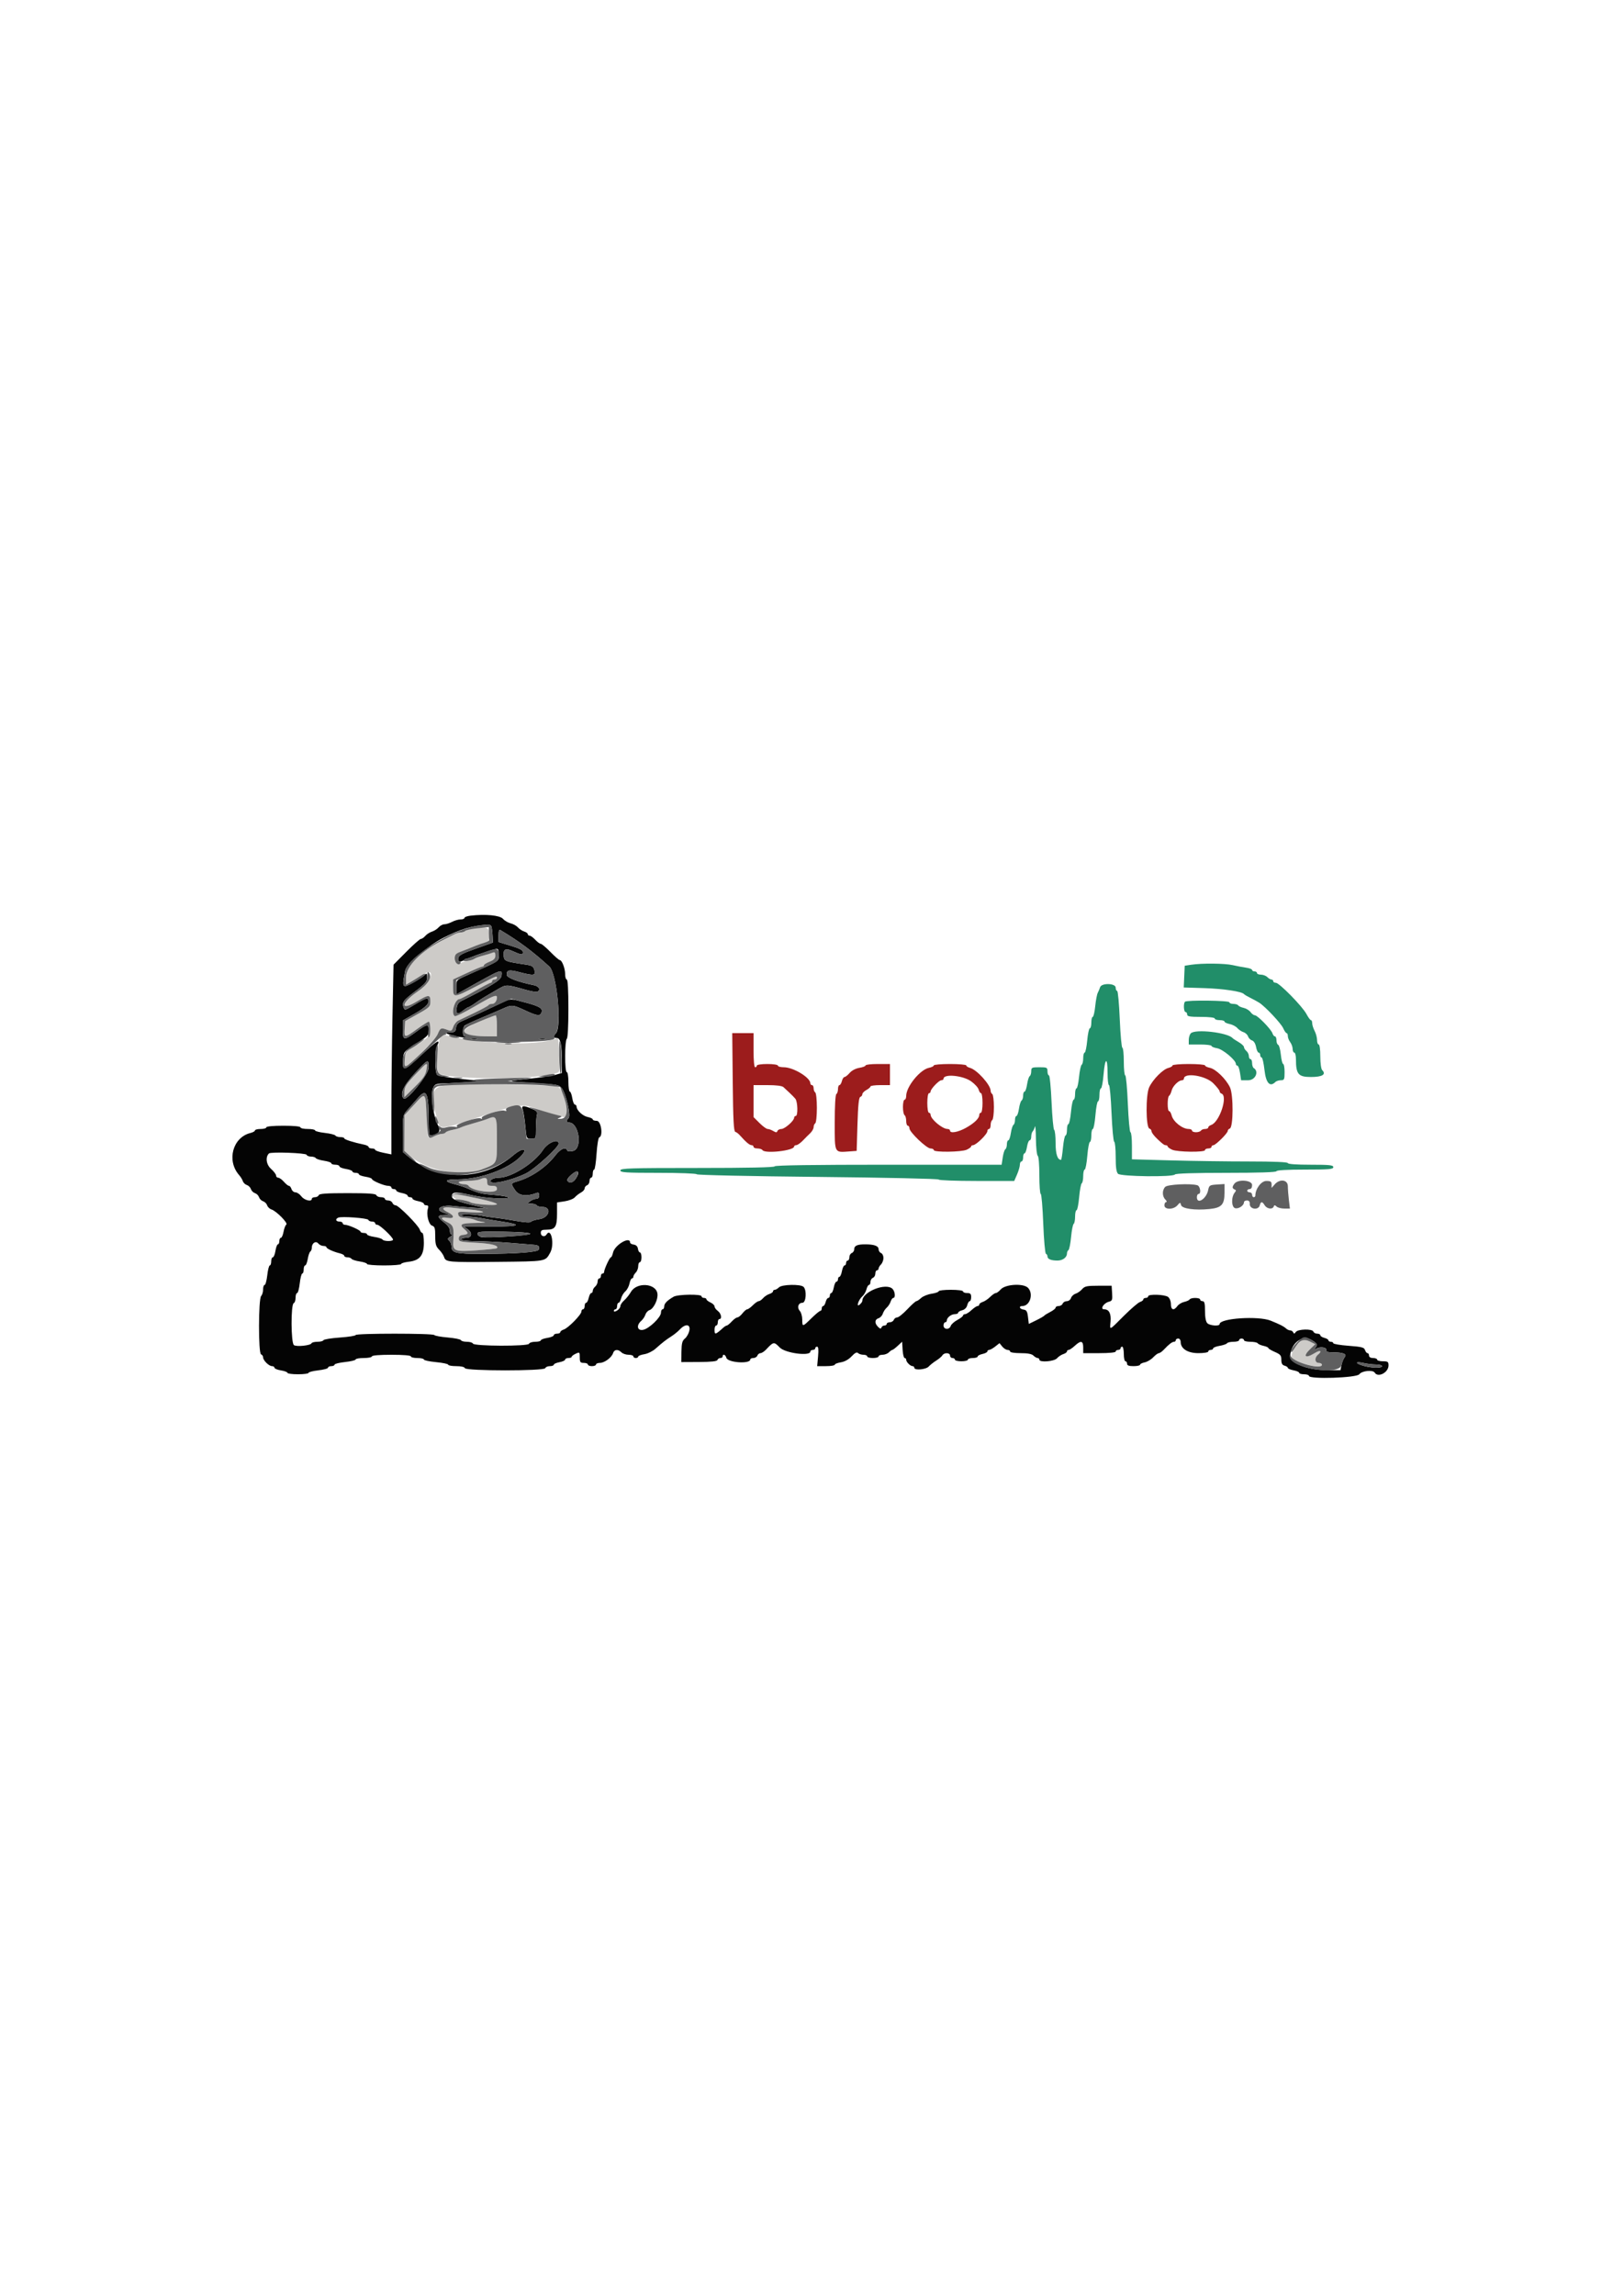 <svg id="svg" version="1.1" xmlns="http://www.w3.org/2000/svg" xmlns:xlink="http://www.w3.org/1999/xlink" width="400" height="565.101" viewBox="0, 0, 400,565.101"><g id="svgg"><path id="path0" d="M116.200 228.691 C 115.540 228.785,114.829 229.028,114.620 229.231 C 114.411 229.434,113.914 229.600,113.515 229.600 C 113.116 229.600,112.477 229.765,112.095 229.967 C 111.713 230.169,110.410 230.824,109.200 231.422 C 103.843 234.071,100.000 237.928,100.000 240.653 L 100.000 242.479 101.500 241.581 C 102.325 241.086,103.569 240.340,104.265 239.922 C 107.558 237.944,106.188 241.864,102.760 244.227 C 98.630 247.075,98.563 249.084,102.680 246.601 C 105.597 244.842,106.000 244.839,106.000 246.578 C 106.000 247.881,105.831 248.051,102.900 249.691 L 99.800 251.426 99.678 253.313 C 99.528 255.632,99.642 255.635,102.714 253.400 C 105.768 251.177,106.000 251.173,106.000 253.334 C 106.000 255.160,105.657 255.498,100.700 258.543 C 99.465 259.301,98.924 263.231,100.152 262.520 C 101.699 261.624,107.307 255.841,107.821 254.613 C 108.463 253.076,108.632 253.004,110.195 253.598 C 111.140 253.958,111.282 253.885,111.641 252.856 C 111.859 252.228,112.435 251.524,112.919 251.292 C 113.404 251.059,115.240 250.179,117.000 249.335 C 118.760 248.491,120.260 247.665,120.333 247.500 C 120.407 247.335,120.792 247.200,121.191 247.200 C 121.856 247.200,122.400 246.466,122.400 245.567 C 122.400 244.802,121.239 245.279,116.898 247.831 C 114.436 249.277,112.237 250.347,112.011 250.207 C 110.937 249.543,112.034 246.000,113.313 246.000 C 113.451 246.000,115.127 245.100,117.039 244.000 C 118.951 242.900,120.669 242.000,120.857 242.000 C 121.046 242.000,121.200 241.820,121.200 241.600 C 121.200 241.380,121.470 241.200,121.800 241.200 C 122.130 241.200,122.400 241.020,122.400 240.800 C 122.400 240.219,122.476 240.188,117.433 242.800 C 111.693 245.773,111.600 245.779,111.600 243.189 L 111.600 241.178 115.024 239.589 C 116.907 238.715,118.617 238.000,118.824 238.000 C 119.031 238.000,119.200 237.854,119.200 237.675 C 119.200 237.496,119.830 237.102,120.600 236.800 C 121.663 236.383,122.000 236.018,122.000 235.283 C 122.000 234.517,121.854 234.375,121.300 234.605 C 120.915 234.765,119.880 235.080,119.000 235.306 C 118.120 235.532,117.220 235.855,117.000 236.023 C 116.780 236.191,115.923 236.455,115.096 236.610 C 114.268 236.764,113.497 237.042,113.383 237.228 C 112.955 237.919,112.000 237.075,112.000 236.006 C 112.000 235.122,112.264 234.798,113.300 234.408 C 114.671 233.892,115.815 233.441,117.300 232.829 C 117.795 232.625,118.695 232.310,119.300 232.129 C 119.905 231.948,120.400 231.665,120.400 231.500 C 120.400 231.335,120.400 230.570,120.400 229.800 C 120.400 228.291,119.912 228.162,116.200 228.691 M119.800 250.840 C 112.335 253.812,112.480 255.200,120.256 255.200 L 122.400 255.200 122.400 252.600 C 122.400 251.170,122.265 250.010,122.100 250.022 C 121.935 250.034,120.900 250.402,119.800 250.840 M108.425 255.553 C 107.681 256.943,107.386 263.725,108.046 264.272 C 109.739 265.676,127.937 265.955,135.000 264.685 C 137.670 264.205,137.799 264.131,137.775 263.091 C 137.597 255.341,137.616 255.508,136.978 255.753 C 132.138 257.610,118.855 257.212,109.735 254.936 C 109.127 254.784,108.739 254.967,108.425 255.553 M102.311 264.573 C 100.064 266.935,99.619 267.628,99.611 268.788 L 99.600 270.177 102.176 267.624 C 104.184 265.633,104.810 264.727,105.015 263.509 C 105.377 261.367,105.349 261.378,102.311 264.573 M110.600 267.137 C 106.450 267.527,105.906 268.800,107.415 274.593 C 108.454 278.581,107.250 278.600,120.030 274.390 C 127.581 271.903,129.148 271.747,132.400 273.160 C 132.950 273.400,134.390 273.858,135.600 274.179 C 136.810 274.501,138.205 274.883,138.700 275.028 C 139.910 275.385,139.950 272.967,138.786 269.856 C 138.007 267.773,137.902 267.672,136.286 267.454 C 133.607 267.092,113.687 266.846,110.600 267.137 M101.899 272.100 L 99.636 274.600 99.618 279.052 L 99.600 283.504 101.300 284.884 C 105.574 288.355,113.716 289.867,118.400 288.060 C 122.606 286.436,122.387 286.852,122.394 280.500 C 122.401 274.703,122.343 274.589,119.919 275.573 C 119.413 275.778,117.920 276.243,116.600 276.606 C 115.280 276.969,113.907 277.419,113.549 277.606 C 113.191 277.793,112.244 278.068,111.445 278.218 C 110.645 278.368,109.893 278.650,109.772 278.845 C 109.651 279.040,109.224 279.200,108.822 279.200 C 108.420 279.200,107.589 279.461,106.974 279.780 C 105.401 280.596,105.200 280.308,105.200 277.235 C 105.200 273.828,104.770 269.600,104.424 269.600 C 104.280 269.600,103.144 270.725,101.899 272.100 M118.200 290.400 C 117.760 290.589,116.354 290.756,115.076 290.772 C 113.636 290.789,112.847 290.952,113.000 291.200 C 113.136 291.420,113.676 291.600,114.200 291.600 C 114.724 291.600,115.251 291.758,115.370 291.952 C 116.231 293.345,122.400 294.089,122.400 292.800 C 122.400 292.178,122.133 292.000,121.200 292.000 C 120.187 292.000,120.000 291.844,120.000 291.000 C 120.000 289.962,119.561 289.815,118.200 290.400 M111.600 294.532 C 111.600 294.965,112.170 295.233,113.500 295.426 C 114.545 295.577,115.585 295.847,115.811 296.026 C 116.462 296.540,122.400 296.976,122.400 296.510 C 122.400 296.289,120.555 295.717,118.300 295.237 C 111.751 293.846,111.600 293.830,111.600 294.532 M109.200 297.538 C 109.200 297.768,109.682 298.191,110.270 298.478 C 112.006 299.324,111.996 300.169,110.254 299.886 C 108.411 299.587,108.385 300.112,110.200 300.973 C 111.689 301.680,111.867 302.268,111.639 305.733 C 111.485 308.077,112.020 308.272,117.514 307.876 C 120.088 307.691,122.274 307.460,122.370 307.363 C 123.006 306.727,121.061 306.212,117.300 306.020 C 113.340 305.817,113.000 305.737,113.000 305.000 C 113.000 304.425,113.309 304.164,114.100 304.073 C 115.408 303.923,115.475 303.614,114.400 302.693 C 112.987 301.483,113.473 301.202,117.100 301.136 C 119.025 301.101,119.970 301.005,119.200 300.924 C 118.430 300.842,117.440 300.606,117.000 300.399 C 116.560 300.191,115.481 299.972,114.603 299.911 C 113.403 299.827,112.971 299.611,112.862 299.040 C 112.728 298.329,112.930 298.295,116.004 298.505 C 117.812 298.629,119.135 298.584,118.945 298.406 C 118.755 298.227,117.340 297.974,115.800 297.842 C 114.260 297.711,112.145 297.495,111.100 297.362 C 109.890 297.207,109.200 297.271,109.200 297.538 M320.218 330.457 C 318.993 331.421,317.860 333.459,318.142 334.192 C 318.651 335.519,325.600 337.256,325.600 336.057 C 325.600 335.806,325.240 335.600,324.800 335.600 C 323.838 335.600,323.712 334.337,324.600 333.600 C 325.741 332.653,325.195 332.338,323.853 333.167 C 321.439 334.659,320.782 334.017,322.781 332.120 L 323.963 331.000 322.608 330.322 C 321.306 329.671,321.211 329.676,320.218 330.457 " stroke="none" fill="#cdcbc8" fill-rule="evenodd"></path><path id="path1" d="M293.400 237.557 L 291.800 237.800 291.682 240.478 L 291.564 243.155 296.682 243.318 C 301.368 243.467,305.905 244.153,306.400 244.786 C 306.510 244.927,307.230 245.352,308.000 245.732 C 308.770 246.112,309.743 246.642,310.161 246.911 C 311.654 247.869,315.532 251.997,316.059 253.188 C 316.354 253.855,316.731 254.400,316.898 254.400 C 317.064 254.400,317.200 254.726,317.200 255.124 C 317.200 255.521,317.464 256.196,317.787 256.624 C 318.110 257.051,318.380 257.805,318.387 258.300 C 318.394 258.795,318.580 259.200,318.800 259.200 C 319.020 259.200,319.200 259.952,319.200 260.872 C 319.200 264.505,319.793 265.200,322.893 265.200 C 325.702 265.200,326.726 264.566,325.653 263.493 C 325.398 263.238,325.200 261.762,325.200 260.120 C 325.200 258.440,325.030 257.200,324.800 257.200 C 324.580 257.200,324.399 256.705,324.398 256.100 C 324.396 255.495,324.126 254.484,323.798 253.854 C 323.469 253.224,323.200 252.369,323.200 251.954 C 323.200 251.539,323.061 251.200,322.891 251.200 C 322.721 251.200,322.226 250.526,321.791 249.701 C 320.796 247.817,315.091 242.000,314.237 242.000 C 313.887 242.000,313.600 241.820,313.600 241.600 C 313.600 241.380,313.407 241.200,313.171 241.200 C 312.936 241.200,312.473 240.930,312.143 240.600 C 311.813 240.270,311.106 240.000,310.571 240.000 C 310.037 240.000,309.600 239.820,309.600 239.600 C 309.600 239.380,309.330 239.200,309.000 239.200 C 308.670 239.200,308.400 239.039,308.400 238.842 C 308.400 238.645,307.725 238.390,306.900 238.275 C 306.075 238.159,304.590 237.878,303.600 237.650 C 301.678 237.207,296.041 237.155,293.400 237.557 M270.958 243.100 C 270.839 243.485,270.581 244.102,270.385 244.472 C 270.189 244.842,269.907 246.327,269.759 247.772 C 269.611 249.217,269.334 250.400,269.145 250.400 C 268.955 250.400,268.800 251.030,268.800 251.800 C 268.800 252.570,268.635 253.200,268.434 253.200 C 268.233 253.200,267.942 254.550,267.787 256.200 C 267.633 257.850,267.347 259.200,267.153 259.200 C 266.959 259.200,266.800 259.819,266.800 260.576 C 266.800 261.333,266.630 262.058,266.423 262.186 C 266.216 262.314,265.923 263.674,265.772 265.209 C 265.620 266.744,265.340 268.000,265.148 268.000 C 264.957 268.000,264.800 268.630,264.800 269.400 C 264.800 270.170,264.635 270.800,264.434 270.800 C 264.233 270.800,263.942 272.150,263.787 273.800 C 263.633 275.450,263.347 276.800,263.153 276.800 C 262.959 276.800,262.800 277.430,262.800 278.200 C 262.800 278.970,262.641 279.600,262.447 279.600 C 262.253 279.600,261.967 280.950,261.813 282.600 C 261.658 284.250,261.444 285.600,261.337 285.600 C 260.460 285.600,260.000 284.174,260.000 281.452 C 260.000 279.799,259.842 278.350,259.649 278.230 C 259.456 278.111,259.167 275.040,259.006 271.407 C 258.846 267.773,258.554 264.800,258.357 264.800 C 258.161 264.800,258.000 264.350,258.000 263.800 C 258.000 262.867,257.867 262.800,256.000 262.800 C 254.146 262.800,254.000 262.871,254.000 263.776 C 254.000 264.313,253.830 264.858,253.623 264.986 C 253.416 265.114,253.125 266.024,252.978 267.009 C 252.830 267.994,252.550 268.800,252.355 268.800 C 252.160 268.800,252.000 269.239,252.000 269.776 C 252.000 270.313,251.830 270.858,251.623 270.986 C 251.416 271.114,251.125 272.024,250.978 273.009 C 250.830 273.994,250.550 274.800,250.355 274.800 C 250.160 274.800,250.000 275.239,250.000 275.776 C 250.000 276.313,249.830 276.858,249.623 276.986 C 249.416 277.114,249.125 278.024,248.978 279.009 C 248.830 279.994,248.550 280.800,248.355 280.800 C 248.160 280.800,248.000 281.239,248.000 281.776 C 248.000 282.313,247.830 282.858,247.623 282.986 C 247.416 283.114,247.125 284.024,246.978 285.009 L 246.709 286.800 218.755 286.800 C 200.385 286.800,190.800 286.937,190.800 287.200 C 190.800 287.461,184.200 287.600,171.800 287.600 C 155.178 287.600,152.800 287.675,152.800 288.200 C 152.800 288.716,154.111 288.800,162.200 288.800 C 167.370 288.800,171.600 288.958,171.600 289.152 C 171.600 289.348,184.756 289.635,201.400 289.801 C 217.957 289.967,231.200 290.255,231.200 290.450 C 231.200 290.642,235.388 290.800,240.506 290.800 L 249.811 290.800 250.506 289.197 C 250.888 288.316,251.200 287.236,251.200 286.797 C 251.200 286.359,251.380 286.000,251.600 286.000 C 251.820 286.000,252.000 285.550,252.000 285.000 C 252.000 284.450,252.157 284.000,252.349 284.000 C 252.541 284.000,252.813 283.280,252.954 282.400 C 253.094 281.520,253.387 280.800,253.605 280.800 C 253.822 280.800,254.000 280.386,254.000 279.880 C 254.000 279.374,254.163 278.789,254.361 278.580 C 254.560 278.371,254.809 277.840,254.915 277.400 C 255.021 276.960,255.128 278.344,255.154 280.476 C 255.179 282.608,255.380 284.464,255.600 284.600 C 255.829 284.742,256.000 286.804,256.000 289.424 C 256.000 291.941,256.153 294.000,256.339 294.000 C 256.526 294.000,256.804 297.285,256.958 301.300 C 257.112 305.315,257.410 308.660,257.619 308.733 C 257.829 308.807,258.000 309.102,258.000 309.391 C 258.000 310.036,258.887 310.400,260.461 310.400 C 261.755 310.400,262.800 309.619,262.800 308.652 C 262.800 308.319,262.965 307.945,263.166 307.821 C 263.367 307.696,263.659 306.243,263.814 304.592 C 263.968 302.940,264.254 301.490,264.448 301.371 C 264.641 301.251,264.800 300.443,264.800 299.576 C 264.800 298.709,264.961 298.000,265.158 298.000 C 265.355 298.000,265.644 296.559,265.800 294.798 C 265.956 293.037,266.245 291.496,266.442 291.374 C 266.639 291.252,266.800 290.443,266.800 289.576 C 266.800 288.709,266.964 288.000,267.164 288.000 C 267.364 288.000,267.656 286.470,267.811 284.600 C 267.967 282.730,268.253 281.200,268.447 281.200 C 268.641 281.200,268.800 280.480,268.800 279.600 C 268.800 278.720,268.964 278.000,269.164 278.000 C 269.364 278.000,269.656 276.470,269.811 274.600 C 269.967 272.730,270.253 271.200,270.447 271.200 C 270.641 271.200,270.800 270.480,270.800 269.600 C 270.800 268.720,270.964 268.000,271.164 268.000 C 271.364 268.000,271.656 266.470,271.811 264.600 C 272.162 260.397,272.800 260.138,272.800 264.200 C 272.800 265.850,272.955 267.200,273.145 267.200 C 273.334 267.200,273.619 270.305,273.778 274.100 C 273.936 277.895,274.231 281.060,274.433 281.133 C 274.635 281.207,274.800 282.885,274.800 284.862 C 274.800 287.444,274.961 288.618,275.371 289.029 C 276.063 289.720,288.981 289.878,289.400 289.200 C 289.556 288.947,294.204 288.800,302.024 288.800 C 310.008 288.800,314.400 288.658,314.400 288.400 C 314.400 288.149,317.000 288.000,321.400 288.000 C 327.356 288.000,328.400 287.910,328.400 287.400 C 328.400 286.895,327.511 286.800,322.800 286.800 C 319.333 286.800,317.200 286.648,317.200 286.400 C 317.200 286.145,313.755 286.000,307.665 286.000 C 302.420 286.000,293.780 285.881,288.465 285.736 L 278.800 285.472 278.800 282.136 C 278.800 280.301,278.639 278.800,278.443 278.800 C 278.247 278.800,277.955 275.650,277.794 271.800 C 277.634 267.950,277.345 264.800,277.151 264.800 C 276.958 264.800,276.800 263.270,276.800 261.400 C 276.800 259.530,276.642 258.000,276.449 258.000 C 276.255 258.000,275.966 254.850,275.806 251.000 C 275.645 247.150,275.353 244.000,275.157 244.000 C 274.961 244.000,274.800 243.640,274.800 243.200 C 274.800 242.092,271.299 242.000,270.958 243.100 M291.867 246.667 C 291.445 247.088,291.556 249.200,292.000 249.200 C 292.220 249.200,292.400 249.470,292.400 249.800 C 292.400 250.286,293.044 250.400,295.800 250.400 C 297.800 250.400,299.200 250.565,299.200 250.800 C 299.200 251.020,299.740 251.200,300.400 251.200 C 301.060 251.200,301.600 251.357,301.600 251.550 C 301.600 251.743,302.164 252.013,302.854 252.151 C 303.543 252.289,304.398 252.735,304.754 253.144 C 305.109 253.552,305.796 254.011,306.280 254.163 C 306.763 254.316,307.267 254.783,307.400 255.200 C 307.533 255.617,307.973 256.064,308.379 256.193 C 308.826 256.335,309.218 256.972,309.376 257.814 C 309.519 258.576,309.808 259.200,310.018 259.200 C 310.228 259.200,310.400 259.470,310.400 259.800 C 310.400 260.130,310.559 260.400,310.752 260.400 C 310.946 260.400,311.261 261.795,311.452 263.500 C 311.810 266.693,312.791 267.769,314.126 266.434 C 314.365 266.195,314.974 266.000,315.480 266.000 C 316.317 266.000,316.400 265.820,316.400 264.000 C 316.400 262.900,316.245 262.000,316.056 262.000 C 315.867 262.000,315.605 260.968,315.475 259.706 C 315.345 258.445,315.050 257.350,314.819 257.273 C 314.589 257.196,314.400 256.698,314.400 256.167 C 314.400 255.635,314.232 255.200,314.027 255.200 C 313.822 255.200,313.546 254.860,313.414 254.445 C 313.100 253.455,309.733 250.000,309.082 250.000 C 308.804 250.000,308.322 249.647,308.011 249.215 C 307.699 248.783,306.942 248.319,306.327 248.184 C 305.712 248.049,305.106 247.772,304.981 247.569 C 304.855 247.366,304.313 247.200,303.776 247.200 C 303.239 247.200,302.800 247.020,302.800 246.800 C 302.800 246.353,292.308 246.225,291.867 246.667 M293.300 254.445 C 293.025 254.728,292.800 255.464,292.800 256.080 L 292.800 257.200 295.600 257.200 C 297.140 257.200,298.400 257.356,298.400 257.548 C 298.400 257.739,299.025 257.997,299.788 258.121 C 301.164 258.344,304.400 261.044,304.400 261.969 C 304.400 262.206,304.569 262.400,304.775 262.400 C 304.982 262.400,305.272 263.210,305.421 264.200 L 305.691 266.000 307.445 266.000 C 309.199 266.000,310.171 263.847,308.800 263.000 C 308.580 262.864,308.400 262.313,308.400 261.776 C 308.400 261.239,308.220 260.800,308.000 260.800 C 307.780 260.800,307.600 260.462,307.600 260.049 C 307.600 259.636,307.330 259.074,307.000 258.800 C 306.670 258.526,306.400 258.093,306.400 257.837 C 306.400 257.582,305.815 257.032,305.100 256.616 C 304.385 256.201,303.710 255.757,303.600 255.630 C 302.392 254.241,294.392 253.320,293.300 254.445 " stroke="none" fill="#218e69" fill-rule="evenodd"></path><path id="path2" d="M180.478 266.467 C 180.572 275.769,180.716 278.573,181.107 278.703 C 181.386 278.796,181.836 279.119,182.107 279.422 C 183.797 281.309,184.622 282.000,185.183 282.000 C 185.412 282.000,185.600 282.180,185.600 282.400 C 185.600 282.620,186.039 282.800,186.576 282.800 C 187.113 282.800,187.664 282.980,187.800 283.200 C 188.388 284.151,195.600 283.337,195.600 282.320 C 195.600 282.144,195.788 282.000,196.017 282.000 C 196.447 282.000,197.277 281.396,198.119 280.472 C 198.384 280.182,199.005 279.565,199.500 279.100 C 199.995 278.636,200.400 277.939,200.400 277.551 C 200.400 277.164,200.580 276.736,200.800 276.600 C 201.020 276.464,201.200 274.754,201.200 272.800 C 201.200 270.846,201.020 269.136,200.800 269.000 C 200.580 268.864,200.400 268.403,200.400 267.976 C 200.400 267.549,200.220 267.200,200.000 267.200 C 199.780 267.200,199.600 267.006,199.600 266.769 C 199.600 265.336,195.408 262.800,193.040 262.800 C 192.248 262.800,191.600 262.620,191.600 262.400 C 191.600 262.174,190.467 262.000,189.000 262.000 C 187.533 262.000,186.400 262.174,186.400 262.400 C 186.400 262.620,186.220 262.800,186.000 262.800 C 185.759 262.800,185.600 261.133,185.600 258.600 L 185.600 254.400 182.978 254.400 L 180.356 254.400 180.478 266.467 M213.200 262.349 C 213.200 262.541,212.516 262.807,211.679 262.941 C 210.772 263.086,209.804 263.591,209.282 264.192 C 208.800 264.746,208.228 265.200,208.010 265.200 C 207.793 265.200,207.502 265.650,207.364 266.200 C 207.226 266.750,206.953 267.200,206.757 267.200 C 206.560 267.200,206.400 267.639,206.400 268.176 C 206.400 268.713,206.220 269.264,206.000 269.400 C 205.759 269.549,205.600 272.335,205.600 276.416 C 205.600 284.109,205.441 283.797,209.232 283.526 L 211.000 283.400 211.200 276.833 C 211.345 272.081,211.538 270.220,211.900 270.099 C 212.175 270.008,212.400 269.709,212.400 269.434 C 212.400 269.160,212.850 268.694,213.400 268.400 C 213.950 268.106,214.400 267.715,214.400 267.532 C 214.400 267.350,215.480 267.200,216.800 267.200 L 219.200 267.200 219.200 264.600 L 219.200 262.000 216.200 262.000 C 214.550 262.000,213.200 262.157,213.200 262.349 M230.000 262.350 C 230.000 262.543,229.466 262.807,228.813 262.938 C 226.614 263.377,223.200 267.588,223.200 269.861 C 223.200 270.378,223.020 270.800,222.800 270.800 C 222.580 270.800,222.400 271.599,222.400 272.576 C 222.400 273.553,222.580 274.464,222.800 274.600 C 223.020 274.736,223.200 275.377,223.200 276.024 C 223.200 276.671,223.380 277.200,223.600 277.200 C 223.820 277.200,224.000 277.489,224.000 277.843 C 224.000 278.764,228.227 282.800,229.191 282.800 C 229.636 282.800,230.000 282.980,230.000 283.200 C 230.000 283.785,236.824 283.701,238.117 283.100 C 238.709 282.825,239.195 282.465,239.197 282.300 C 239.199 282.135,239.388 282.000,239.617 282.000 C 240.409 282.000,243.200 279.277,243.200 278.504 C 243.200 278.227,243.380 278.000,243.600 278.000 C 243.820 278.000,244.000 277.561,244.000 277.024 C 244.000 276.487,244.180 275.936,244.400 275.800 C 244.620 275.664,244.800 274.224,244.800 272.600 C 244.800 270.976,244.620 269.536,244.400 269.400 C 244.180 269.264,244.000 268.901,244.000 268.594 C 244.000 267.148,240.604 263.387,238.900 262.946 C 238.405 262.818,238.000 262.553,238.000 262.357 C 238.000 262.160,236.200 262.000,234.000 262.000 C 231.800 262.000,230.000 262.157,230.000 262.350 M288.800 262.357 C 288.800 262.553,288.336 262.830,287.769 262.972 C 286.421 263.310,283.957 265.796,283.049 267.735 C 282.175 269.599,282.216 277.606,283.100 277.900 C 283.375 277.992,283.600 278.239,283.600 278.450 C 283.600 278.843,284.202 279.666,285.114 280.519 C 286.442 281.762,286.773 282.000,287.171 282.000 C 287.407 282.000,287.601 282.135,287.603 282.300 C 287.605 282.465,288.091 282.825,288.683 283.100 C 289.976 283.701,296.800 283.785,296.800 283.200 C 296.800 282.980,297.160 282.800,297.600 282.800 C 298.040 282.800,298.400 282.620,298.400 282.400 C 298.400 282.180,298.601 282.000,298.847 282.000 C 299.410 282.000,302.400 279.038,302.400 278.480 C 302.400 278.253,302.625 277.992,302.900 277.900 C 303.787 277.606,303.825 269.595,302.949 267.748 C 301.969 265.683,299.436 263.227,297.988 262.938 C 297.334 262.807,296.800 262.543,296.800 262.350 C 296.800 262.157,295.000 262.000,292.800 262.000 C 290.600 262.000,288.800 262.160,288.800 262.357 M239.166 266.247 C 240.069 266.881,240.916 267.805,241.047 268.300 C 241.179 268.795,241.447 269.200,241.643 269.200 C 241.840 269.200,242.000 270.280,242.000 271.600 C 242.000 272.933,241.822 274.000,241.600 274.000 C 241.380 274.000,241.200 274.242,241.200 274.539 C 241.200 275.389,239.963 276.583,237.886 277.737 C 235.958 278.807,234.000 279.142,234.000 278.400 C 234.000 278.180,233.724 278.000,233.386 278.000 C 232.110 278.000,229.242 275.595,229.213 274.500 C 229.206 274.225,229.020 274.000,228.800 274.000 C 228.578 274.000,228.400 272.933,228.400 271.600 C 228.400 270.267,228.578 269.200,228.800 269.200 C 229.020 269.200,229.200 269.018,229.200 268.797 C 229.200 268.170,231.269 266.000,231.866 266.000 C 232.160 266.000,232.400 265.833,232.400 265.628 C 232.400 264.371,237.108 264.801,239.166 266.247 M298.820 266.726 C 299.689 267.595,300.400 268.492,300.400 268.720 C 300.400 268.947,300.601 269.200,300.846 269.282 C 302.520 269.840,300.385 276.328,298.300 277.021 C 297.915 277.149,297.600 277.422,297.600 277.627 C 297.600 277.832,297.251 278.000,296.824 278.000 C 296.397 278.000,295.936 278.180,295.800 278.400 C 295.664 278.620,295.113 278.800,294.576 278.800 C 294.039 278.800,293.600 278.620,293.600 278.400 C 293.600 278.180,293.234 278.000,292.786 278.000 C 291.216 278.000,288.968 276.210,288.576 274.648 C 288.432 274.072,288.153 273.600,287.957 273.600 C 287.492 273.600,287.491 270.115,287.956 269.827 C 288.151 269.706,288.431 269.132,288.577 268.551 C 288.855 267.440,290.252 266.036,291.100 266.013 C 291.375 266.006,291.600 265.833,291.600 265.629 C 291.600 264.022,296.925 264.831,298.820 266.726 M192.975 267.700 C 193.260 267.975,193.923 268.593,194.447 269.072 C 194.971 269.552,195.625 270.219,195.900 270.555 C 196.493 271.280,196.576 274.800,196.000 274.800 C 195.780 274.800,195.600 274.994,195.600 275.231 C 195.600 275.970,193.302 278.000,192.464 278.000 C 192.026 278.000,191.585 278.225,191.486 278.500 C 191.341 278.900,191.135 278.900,190.458 278.500 C 189.992 278.225,189.368 278.000,189.072 278.000 C 188.776 278.000,187.873 277.340,187.067 276.533 L 185.600 275.067 185.600 271.133 L 185.600 267.200 189.029 267.200 C 191.228 267.200,192.643 267.379,192.975 267.700 " stroke="none" fill="#9c1c1c" fill-rule="evenodd"></path><path id="path3" d="M115.900 225.472 C 115.075 225.569,114.400 225.817,114.400 226.024 C 114.400 226.231,113.971 226.400,113.446 226.400 C 112.921 226.400,111.976 226.669,111.346 226.998 C 110.716 227.326,109.861 227.596,109.447 227.598 C 109.033 227.599,108.403 227.934,108.047 228.343 C 107.691 228.751,106.950 229.227,106.400 229.400 C 105.850 229.573,105.109 230.049,104.753 230.457 C 104.397 230.866,103.907 231.200,103.664 231.200 C 103.421 231.200,101.807 232.627,100.077 234.372 L 96.930 237.543 96.666 250.472 C 96.520 257.582,96.401 268.094,96.401 273.831 L 96.400 284.261 94.400 283.852 C 93.300 283.626,92.400 283.298,92.400 283.121 C 92.400 282.944,92.040 282.800,91.600 282.800 C 91.160 282.800,90.800 282.640,90.800 282.445 C 90.800 282.250,90.305 281.988,89.700 281.863 C 87.106 281.327,84.800 280.596,84.800 280.309 C 84.800 280.139,84.361 280.000,83.824 280.000 C 83.287 280.000,82.741 279.828,82.611 279.618 C 82.482 279.409,81.301 279.115,79.988 278.967 C 78.675 278.818,77.600 278.540,77.600 278.348 C 77.600 278.157,76.790 278.000,75.800 278.000 C 74.810 278.000,74.000 277.820,74.000 277.600 C 74.000 277.359,72.333 277.200,69.800 277.200 C 67.267 277.200,65.600 277.359,65.600 277.600 C 65.600 277.820,64.970 278.000,64.200 278.000 C 63.430 278.000,62.800 278.160,62.800 278.357 C 62.800 278.553,62.305 278.835,61.700 278.983 C 57.309 280.060,55.760 285.785,58.895 289.350 C 59.278 289.785,59.692 290.460,59.816 290.850 C 59.940 291.240,60.383 291.667,60.800 291.800 C 61.217 291.933,61.667 292.383,61.800 292.800 C 61.933 293.217,62.383 293.667,62.800 293.800 C 63.217 293.933,63.667 294.383,63.800 294.800 C 63.933 295.217,64.383 295.667,64.800 295.800 C 65.217 295.933,65.667 296.383,65.800 296.800 C 65.933 297.217,66.420 297.679,66.884 297.827 C 68.073 298.204,71.025 301.211,70.525 301.535 C 70.300 301.681,69.991 302.475,69.840 303.300 C 69.688 304.125,69.392 304.800,69.182 304.800 C 68.972 304.800,68.800 305.160,68.800 305.600 C 68.800 306.040,68.643 306.400,68.451 306.400 C 68.259 306.400,67.987 307.120,67.846 308.000 C 67.706 308.880,67.413 309.600,67.195 309.600 C 66.978 309.600,66.800 310.050,66.800 310.600 C 66.800 311.150,66.643 311.600,66.452 311.600 C 66.260 311.600,65.981 312.680,65.832 314.000 C 65.682 315.320,65.389 316.400,65.180 316.400 C 64.971 316.400,64.800 316.904,64.800 317.520 C 64.800 318.136,64.588 318.852,64.328 319.112 C 63.638 319.802,63.611 333.268,64.300 333.499 C 64.575 333.591,64.800 333.922,64.800 334.233 C 64.800 334.981,66.240 336.400,67.000 336.400 C 67.330 336.400,67.600 336.578,67.600 336.795 C 67.600 337.013,68.320 337.306,69.200 337.446 C 70.080 337.587,70.800 337.859,70.800 338.051 C 70.800 338.243,71.970 338.400,73.400 338.400 C 74.830 338.400,76.000 338.243,76.000 338.052 C 76.000 337.860,77.080 337.581,78.400 337.432 C 79.720 337.282,80.800 336.989,80.800 336.780 C 80.800 336.571,81.160 336.400,81.600 336.400 C 82.040 336.400,82.400 336.234,82.400 336.032 C 82.400 335.829,83.570 335.538,85.000 335.385 C 86.430 335.232,87.600 334.948,87.600 334.753 C 87.600 334.559,88.500 334.400,89.600 334.400 C 90.700 334.400,91.600 334.220,91.600 334.000 C 91.600 333.756,93.467 333.600,96.400 333.600 C 99.333 333.600,101.200 333.756,101.200 334.000 C 101.200 334.220,101.920 334.400,102.800 334.400 C 103.680 334.400,104.400 334.565,104.400 334.766 C 104.400 334.967,105.750 335.258,107.400 335.413 C 109.050 335.567,110.400 335.853,110.400 336.047 C 110.400 336.241,111.285 336.400,112.367 336.400 C 113.570 336.400,114.397 336.591,114.498 336.893 C 114.737 337.612,134.060 337.619,134.300 336.900 C 134.392 336.625,134.902 336.400,135.433 336.400 C 135.965 336.400,136.400 336.240,136.400 336.045 C 136.400 335.849,137.030 335.571,137.800 335.426 C 138.570 335.282,139.200 334.992,139.200 334.782 C 139.200 334.572,139.560 334.400,140.000 334.400 C 140.440 334.400,140.801 334.265,140.803 334.100 C 140.805 333.935,141.255 333.592,141.803 333.338 C 142.761 332.893,142.800 332.929,142.800 334.238 C 142.800 335.424,142.929 335.600,143.800 335.600 C 144.350 335.600,144.800 335.780,144.800 336.000 C 144.800 336.220,145.250 336.400,145.800 336.400 C 146.350 336.400,146.800 336.220,146.800 336.000 C 146.800 335.780,147.226 335.600,147.746 335.600 C 148.881 335.600,150.655 334.287,151.003 333.190 C 151.301 332.251,152.223 332.166,153.057 333.000 C 153.387 333.330,154.184 333.600,154.829 333.600 C 155.473 333.600,156.000 333.780,156.000 334.000 C 156.000 334.220,156.270 334.400,156.600 334.400 C 156.930 334.400,157.200 334.243,157.200 334.051 C 157.200 333.859,157.875 333.594,158.700 333.462 C 159.525 333.330,160.762 332.722,161.450 332.111 C 163.211 330.546,164.026 329.911,165.400 329.035 C 166.060 328.615,166.996 327.850,167.481 327.335 C 168.857 325.874,170.138 326.063,169.784 327.675 C 169.630 328.376,169.139 329.245,168.695 329.605 C 168.045 330.131,167.877 330.766,167.843 332.830 L 167.800 335.400 172.173 335.380 C 175.202 335.365,176.596 335.212,176.707 334.880 C 176.795 334.616,177.122 334.400,177.433 334.400 C 177.745 334.400,178.000 334.220,178.000 334.000 C 178.000 333.304,178.698 333.568,178.900 334.339 C 179.216 335.547,184.800 335.934,184.800 334.749 C 184.800 334.557,185.141 334.400,185.557 334.400 C 185.974 334.400,186.418 334.130,186.545 333.800 C 186.671 333.470,187.018 333.200,187.315 333.200 C 187.613 333.200,188.236 332.795,188.700 332.300 C 190.531 330.349,190.625 330.335,192.063 331.815 C 193.419 333.212,199.600 334.019,199.600 332.800 C 199.600 332.580,199.870 332.400,200.200 332.400 C 200.530 332.400,200.800 332.220,200.800 332.000 C 200.800 331.780,201.005 331.600,201.256 331.600 C 201.570 331.600,201.644 332.344,201.493 334.000 L 201.276 336.400 203.438 336.400 C 204.627 336.400,205.600 336.243,205.600 336.051 C 205.600 335.859,206.275 335.593,207.100 335.459 C 208.045 335.306,209.028 334.760,209.756 333.984 C 210.570 333.117,211.038 332.878,211.336 333.176 C 211.569 333.409,212.174 333.600,212.680 333.600 C 213.186 333.600,213.600 333.780,213.600 334.000 C 213.600 334.220,214.230 334.400,215.000 334.400 C 215.770 334.400,216.400 334.220,216.400 334.000 C 216.400 333.780,216.837 333.600,217.371 333.600 C 217.906 333.600,218.613 333.330,218.943 333.000 C 219.273 332.670,219.654 332.400,219.789 332.400 C 219.924 332.400,220.522 331.947,221.117 331.393 L 222.200 330.386 222.321 332.393 C 222.387 333.497,222.612 334.400,222.821 334.400 C 223.029 334.400,223.200 334.593,223.200 334.829 C 223.200 335.382,224.218 336.400,224.771 336.400 C 225.007 336.400,225.200 336.580,225.200 336.800 C 225.200 337.500,228.060 337.251,228.753 336.490 C 229.109 336.099,229.940 335.441,230.600 335.027 C 231.260 334.613,231.944 334.032,232.120 333.737 C 232.555 333.006,234.000 333.055,234.000 333.800 C 234.000 334.130,234.270 334.400,234.600 334.400 C 234.930 334.400,235.200 334.580,235.200 334.800 C 235.200 335.020,235.920 335.200,236.800 335.200 C 237.680 335.200,238.400 335.020,238.400 334.800 C 238.400 334.580,238.940 334.400,239.600 334.400 C 240.260 334.400,240.800 334.234,240.800 334.032 C 240.800 333.829,241.340 333.545,242.000 333.400 C 242.660 333.255,243.200 332.971,243.200 332.768 C 243.200 332.566,243.397 332.400,243.637 332.400 C 243.877 332.400,244.549 332.027,245.129 331.570 L 246.184 330.740 246.856 331.570 C 247.226 332.027,247.814 332.400,248.164 332.400 C 248.514 332.400,248.800 332.580,248.800 332.800 C 248.800 333.025,249.924 333.200,251.371 333.200 C 253.124 333.200,254.134 333.391,254.543 333.800 C 254.873 334.130,255.336 334.400,255.571 334.400 C 255.807 334.400,256.000 334.580,256.000 334.800 C 256.000 335.550,259.652 335.262,260.353 334.457 C 260.709 334.049,261.405 333.587,261.900 333.430 C 262.395 333.274,262.800 332.978,262.800 332.773 C 262.800 332.568,262.988 332.400,263.217 332.400 C 263.447 332.400,264.120 331.950,264.713 331.400 C 266.213 330.010,266.800 330.122,266.800 331.800 L 266.800 333.200 270.800 333.200 C 273.200 333.200,274.800 333.040,274.800 332.800 C 274.800 332.580,275.070 332.400,275.400 332.400 C 275.730 332.400,276.000 332.220,276.000 332.000 C 276.000 331.780,276.180 331.600,276.400 331.600 C 276.620 331.600,276.800 332.410,276.800 333.400 C 276.800 334.390,276.980 335.200,277.200 335.200 C 277.420 335.200,277.600 335.470,277.600 335.800 C 277.600 336.233,278.044 336.400,279.200 336.400 C 280.080 336.400,280.800 336.243,280.800 336.050 C 280.800 335.858,281.311 335.598,281.936 335.473 C 282.561 335.348,283.506 334.788,284.036 334.230 C 284.566 333.671,285.193 333.211,285.428 333.207 C 285.663 333.203,286.236 332.795,286.700 332.300 C 287.914 331.006,288.706 330.400,289.183 330.400 C 289.412 330.400,289.600 330.220,289.600 330.000 C 289.600 329.780,289.870 329.600,290.200 329.600 C 290.538 329.600,290.800 329.958,290.800 330.418 C 290.800 332.100,292.533 333.200,295.182 333.200 C 296.527 333.200,297.600 333.023,297.600 332.800 C 297.600 332.580,297.870 332.400,298.200 332.400 C 298.530 332.400,298.800 332.236,298.800 332.035 C 298.800 331.834,299.519 331.549,300.398 331.400 C 301.277 331.252,302.097 330.966,302.222 330.765 C 302.346 330.564,303.067 330.400,303.824 330.400 C 304.581 330.400,305.200 330.220,305.200 330.000 C 305.200 329.780,305.470 329.600,305.800 329.600 C 306.130 329.600,306.400 329.780,306.400 330.000 C 306.400 330.220,307.109 330.400,307.976 330.400 C 308.843 330.400,309.655 330.566,309.781 330.769 C 309.906 330.972,310.547 331.257,311.205 331.401 C 311.862 331.545,312.400 331.787,312.400 331.937 C 312.400 332.088,313.120 332.523,314.000 332.904 C 315.373 333.499,315.600 333.773,315.600 334.836 C 315.600 335.738,315.817 336.132,316.400 336.284 C 316.840 336.399,317.200 336.644,317.200 336.829 C 317.200 337.013,317.830 337.282,318.600 337.426 C 319.370 337.571,320.000 337.849,320.000 338.045 C 320.000 338.240,320.540 338.400,321.200 338.400 C 321.860 338.400,322.400 338.580,322.400 338.800 C 322.400 339.674,334.155 339.295,334.800 338.400 C 335.421 337.539,338.138 337.253,338.600 338.000 C 339.412 339.314,342.000 337.966,342.000 336.229 C 342.000 335.320,341.837 335.200,340.600 335.200 C 339.830 335.200,339.200 335.020,339.200 334.800 C 339.200 334.580,338.750 334.400,338.200 334.400 C 337.578 334.400,337.200 334.173,337.200 333.800 C 337.200 333.470,337.032 333.200,336.827 333.200 C 336.622 333.200,336.345 332.856,336.211 332.436 C 336.004 331.784,335.416 331.631,332.185 331.389 C 330.103 331.233,328.400 330.946,328.400 330.752 C 328.400 330.559,328.130 330.400,327.800 330.400 C 327.470 330.400,327.200 330.240,327.200 330.043 C 327.200 329.847,326.750 329.574,326.200 329.436 C 325.650 329.298,325.200 329.008,325.200 328.792 C 325.200 328.577,324.855 328.400,324.433 328.400 C 324.012 328.400,323.592 328.175,323.500 327.900 C 323.255 327.164,319.678 327.246,319.155 328.000 C 318.842 328.451,318.689 328.476,318.536 328.100 C 318.425 327.825,318.091 327.600,317.795 327.600 C 317.499 327.600,317.019 327.375,316.729 327.100 C 316.206 326.606,315.336 326.165,313.000 325.209 C 309.967 323.968,300.400 324.602,300.400 326.044 C 300.400 326.622,297.993 326.450,297.371 325.829 C 297.002 325.459,296.800 324.400,296.800 322.829 C 296.800 320.937,296.667 320.400,296.200 320.400 C 295.870 320.400,295.600 320.220,295.600 320.000 C 295.600 319.497,293.328 319.470,293.019 319.969 C 292.894 320.172,292.288 320.449,291.673 320.584 C 291.058 320.719,290.301 321.183,289.989 321.615 C 289.134 322.802,288.400 322.584,288.400 321.144 C 288.400 320.417,288.105 319.664,287.700 319.357 C 286.886 318.739,282.800 318.608,282.800 319.200 C 282.800 319.420,282.530 319.600,282.200 319.600 C 281.870 319.600,281.600 319.768,281.600 319.973 C 281.600 320.178,281.232 320.463,280.781 320.606 C 280.331 320.749,278.536 322.291,276.791 324.033 C 273.052 327.767,273.359 327.639,273.538 325.390 C 273.695 323.418,273.154 322.400,271.948 322.400 C 270.879 322.400,271.848 320.860,273.120 320.537 C 273.938 320.329,274.027 320.098,273.920 318.452 L 273.800 316.600 270.533 316.600 C 267.709 316.600,267.166 316.714,266.533 317.443 C 266.130 317.906,265.404 318.411,264.920 318.563 C 264.437 318.716,263.930 319.192,263.794 319.620 C 263.657 320.049,263.193 320.400,262.760 320.400 C 262.328 320.400,261.871 320.670,261.745 321.000 C 261.618 321.330,261.174 321.600,260.757 321.600 C 260.341 321.600,260.000 321.775,260.000 321.990 C 260.000 322.204,259.415 322.679,258.700 323.046 C 257.985 323.412,257.310 323.832,257.200 323.978 C 257.090 324.125,256.190 324.641,255.200 325.125 L 253.400 326.005 253.200 324.302 C 253.037 322.915,252.833 322.576,252.100 322.472 C 251.102 322.330,250.851 321.600,251.800 321.600 C 253.670 321.600,254.618 318.630,253.225 317.135 C 252.117 315.945,247.614 316.200,246.471 317.518 C 246.050 318.003,245.510 318.400,245.271 318.400 C 245.032 318.400,244.408 318.828,243.884 319.352 C 243.361 319.876,242.542 320.428,242.066 320.579 C 241.590 320.730,241.200 321.022,241.200 321.227 C 241.200 321.432,241.012 321.600,240.783 321.600 C 240.553 321.600,239.880 322.050,239.287 322.600 C 238.693 323.150,237.981 323.600,237.704 323.600 C 237.427 323.600,237.200 323.752,237.200 323.937 C 237.200 324.122,236.569 324.614,235.798 325.029 C 235.026 325.445,234.294 326.103,234.171 326.492 C 233.853 327.492,232.400 327.417,232.400 326.400 C 232.400 325.960,232.580 325.600,232.800 325.600 C 233.020 325.600,233.200 325.407,233.200 325.171 C 233.200 324.466,234.286 323.600,235.171 323.600 C 235.627 323.600,236.000 323.440,236.000 323.243 C 236.000 323.047,236.447 322.774,236.994 322.637 C 237.607 322.483,238.083 322.007,238.237 321.394 C 238.374 320.847,238.647 320.400,238.843 320.400 C 239.040 320.400,239.200 319.950,239.200 319.400 C 239.200 318.600,239.000 318.400,238.200 318.400 C 237.650 318.400,237.200 318.220,237.200 318.000 C 237.200 317.769,235.933 317.600,234.200 317.600 C 232.550 317.600,231.200 317.760,231.200 317.955 C 231.200 318.150,230.416 318.427,229.459 318.570 C 228.501 318.714,227.338 319.184,226.875 319.616 C 226.412 320.047,225.883 320.400,225.699 320.400 C 225.516 320.400,224.516 321.300,223.478 322.400 C 222.440 323.500,221.317 324.400,220.983 324.400 C 220.648 324.400,220.271 324.670,220.145 325.000 C 220.018 325.330,219.574 325.600,219.157 325.600 C 218.741 325.600,218.400 325.780,218.400 326.000 C 218.400 326.220,218.145 326.400,217.833 326.400 C 217.522 326.400,217.192 326.623,217.101 326.896 C 216.981 327.257,216.754 327.211,216.268 326.725 C 215.375 325.832,215.424 324.910,216.380 324.606 C 216.808 324.470,217.284 323.963,217.437 323.480 C 217.589 322.996,218.023 322.330,218.400 322.000 C 218.777 321.670,219.213 320.995,219.370 320.500 C 219.526 320.005,219.822 319.600,220.027 319.600 C 220.607 319.600,220.466 318.009,219.829 317.371 C 218.223 315.766,212.400 318.077,212.400 320.320 C 212.400 320.530,212.104 320.948,211.742 321.248 C 210.781 322.045,211.451 320.029,212.430 319.176 C 212.824 318.833,213.268 318.068,213.417 317.476 C 213.565 316.884,213.847 316.400,214.043 316.400 C 214.240 316.400,214.400 316.059,214.400 315.643 C 214.400 315.226,214.670 314.782,215.000 314.655 C 215.330 314.529,215.600 314.059,215.600 313.613 C 215.600 313.166,215.780 312.800,216.000 312.800 C 216.220 312.800,216.400 312.607,216.400 312.371 C 216.400 312.136,216.670 311.673,217.000 311.343 C 217.330 311.013,217.600 310.300,217.600 309.759 C 217.600 309.218,217.330 308.671,217.000 308.545 C 216.670 308.418,216.400 307.995,216.400 307.604 C 216.400 306.807,215.328 306.414,213.133 306.405 C 211.176 306.398,210.400 306.738,210.400 307.600 C 210.400 307.993,210.130 308.418,209.800 308.545 C 209.470 308.671,209.200 309.141,209.200 309.587 C 209.200 310.034,209.020 310.400,208.800 310.400 C 208.580 310.400,208.400 310.670,208.400 311.000 C 208.400 311.330,208.228 311.600,208.018 311.600 C 207.808 311.600,207.518 312.230,207.374 313.000 C 207.229 313.770,206.951 314.400,206.755 314.400 C 206.560 314.400,206.400 314.670,206.400 315.000 C 206.400 315.330,206.228 315.600,206.018 315.600 C 205.808 315.600,205.518 316.230,205.374 317.000 C 205.229 317.770,204.951 318.400,204.755 318.400 C 204.560 318.400,204.400 318.670,204.400 319.000 C 204.400 319.330,204.223 319.600,204.008 319.600 C 203.792 319.600,203.502 320.050,203.364 320.600 C 203.226 321.150,202.953 321.600,202.757 321.600 C 202.560 321.600,202.400 321.870,202.400 322.200 C 202.400 322.530,202.240 322.800,202.045 322.800 C 201.849 322.800,200.868 323.610,199.864 324.600 C 197.658 326.774,197.600 326.783,197.600 324.931 C 197.600 324.124,197.326 323.160,196.990 322.789 C 196.239 321.959,196.620 320.800,197.643 320.800 C 198.538 320.800,198.756 317.716,197.920 316.880 C 197.208 316.168,192.598 316.259,191.857 317.000 C 191.527 317.330,191.064 317.600,190.829 317.600 C 190.593 317.600,190.400 317.768,190.400 317.973 C 190.400 318.178,189.995 318.474,189.500 318.630 C 189.005 318.787,188.309 319.249,187.953 319.657 C 187.597 320.066,187.110 320.400,186.871 320.400 C 186.632 320.400,185.986 320.850,185.436 321.400 C 184.886 321.950,184.261 322.400,184.047 322.400 C 183.833 322.400,183.304 322.850,182.871 323.400 C 182.439 323.950,181.877 324.400,181.623 324.400 C 181.369 324.400,180.745 324.850,180.235 325.400 C 179.725 325.950,179.181 326.400,179.026 326.400 C 178.870 326.400,178.492 326.625,178.185 326.900 C 176.159 328.717,176.000 328.754,176.000 327.400 C 176.000 326.850,176.180 326.400,176.400 326.400 C 176.620 326.400,176.800 326.040,176.800 325.600 C 176.800 325.160,176.980 324.800,177.200 324.800 C 177.907 324.800,177.626 323.396,176.800 322.800 C 176.360 322.483,176.000 321.989,176.000 321.703 C 176.000 321.417,175.550 320.978,175.000 320.727 C 174.450 320.477,174.000 320.120,174.000 319.936 C 174.000 319.751,173.730 319.600,173.400 319.600 C 173.070 319.600,172.800 319.420,172.800 319.200 C 172.800 318.617,166.959 318.702,165.925 319.300 C 164.330 320.222,163.600 320.973,163.600 321.689 C 163.600 322.080,163.420 322.400,163.200 322.400 C 162.980 322.400,162.800 322.774,162.800 323.231 C 162.800 324.364,159.893 327.161,158.407 327.459 C 156.956 327.749,156.665 326.360,157.943 325.247 C 158.351 324.891,158.811 324.204,158.963 323.720 C 159.116 323.237,159.565 322.738,159.962 322.612 C 160.982 322.288,162.098 320.021,161.937 318.603 C 161.638 315.984,156.857 315.625,155.407 318.113 C 154.994 318.821,154.239 319.766,153.728 320.213 C 153.218 320.660,152.800 321.291,152.800 321.617 C 152.800 321.942,152.440 322.432,152.000 322.707 C 151.526 323.003,151.200 323.043,151.200 322.803 C 151.200 322.582,151.380 322.400,151.600 322.400 C 151.820 322.400,152.000 322.040,152.000 321.600 C 152.000 321.160,152.160 320.800,152.357 320.800 C 152.553 320.800,152.835 320.316,152.983 319.724 C 153.132 319.132,153.601 318.346,154.026 317.977 C 154.451 317.609,154.911 316.743,155.049 316.054 C 155.187 315.364,155.458 314.800,155.650 314.800 C 155.843 314.800,156.000 314.607,156.000 314.371 C 156.000 314.136,156.270 313.673,156.600 313.343 C 156.930 313.013,157.200 312.306,157.200 311.771 C 157.200 311.237,157.380 310.800,157.600 310.800 C 157.820 310.800,158.000 310.260,158.000 309.600 C 158.000 308.940,157.833 308.400,157.628 308.400 C 157.423 308.400,157.198 307.995,157.128 307.500 C 157.046 306.922,156.678 306.554,156.100 306.472 C 155.605 306.402,155.200 306.177,155.200 305.972 C 155.200 304.316,151.406 306.553,150.988 308.455 C 150.850 309.085,150.613 309.600,150.463 309.600 C 150.165 309.600,148.800 312.557,148.800 313.203 C 148.800 313.421,148.620 313.600,148.400 313.600 C 148.180 313.600,148.000 313.870,148.000 314.200 C 148.000 314.530,147.820 314.800,147.600 314.800 C 147.380 314.800,147.200 315.138,147.200 315.551 C 147.200 315.964,146.930 316.526,146.600 316.800 C 146.270 317.074,146.000 317.546,146.000 317.849 C 146.000 318.152,145.834 318.400,145.632 318.400 C 145.429 318.400,145.145 318.940,145.000 319.600 C 144.855 320.260,144.571 320.800,144.368 320.800 C 144.166 320.800,144.000 321.160,144.000 321.600 C 144.000 322.040,143.820 322.400,143.600 322.400 C 143.380 322.400,143.200 322.653,143.200 322.963 C 143.200 323.719,139.939 327.039,138.859 327.381 C 138.387 327.531,138.000 327.822,138.000 328.027 C 138.000 328.232,137.640 328.400,137.200 328.400 C 136.760 328.400,136.400 328.578,136.400 328.795 C 136.400 329.013,135.680 329.306,134.800 329.446 C 133.920 329.587,133.200 329.859,133.200 330.051 C 133.200 330.243,132.585 330.400,131.833 330.400 C 131.082 330.400,130.393 330.620,130.304 330.889 C 130.084 331.549,116.701 331.504,116.481 330.843 C 116.400 330.600,115.733 330.400,115.000 330.400 C 114.267 330.400,113.607 330.221,113.533 330.003 C 113.460 329.785,111.999 329.488,110.287 329.343 C 108.574 329.199,107.079 328.927,106.963 328.740 C 106.688 328.295,87.600 328.296,87.600 328.741 C 87.600 328.928,85.845 329.205,83.700 329.355 C 81.555 329.505,79.740 329.801,79.667 330.014 C 79.593 330.226,78.933 330.400,78.200 330.400 C 77.467 330.400,76.807 330.564,76.733 330.764 C 76.532 331.314,73.086 331.680,72.400 331.224 C 71.650 330.726,71.609 321.130,72.355 320.882 C 72.600 320.800,72.800 320.208,72.800 319.567 C 72.800 318.925,72.971 318.400,73.180 318.400 C 73.389 318.400,73.682 317.320,73.832 316.000 C 73.981 314.680,74.260 313.600,74.452 313.600 C 74.643 313.600,74.800 313.150,74.800 312.600 C 74.800 312.050,74.964 311.600,75.165 311.600 C 75.366 311.600,75.651 310.881,75.800 310.002 C 75.948 309.123,76.234 308.303,76.435 308.178 C 76.636 308.054,76.800 307.625,76.800 307.225 C 76.800 306.093,77.784 305.458,78.396 306.195 C 78.672 306.528,79.236 306.800,79.649 306.800 C 80.062 306.800,80.400 306.936,80.400 307.102 C 80.400 307.452,82.102 308.235,83.700 308.621 C 84.305 308.767,84.800 309.047,84.800 309.243 C 84.800 309.440,85.149 309.600,85.576 309.600 C 86.003 309.600,86.458 309.770,86.586 309.977 C 86.714 310.184,87.624 310.475,88.609 310.622 C 89.594 310.770,90.400 311.050,90.400 311.245 C 90.400 311.440,92.290 311.600,94.600 311.600 C 96.910 311.600,98.800 311.443,98.800 311.252 C 98.800 311.061,99.632 310.810,100.648 310.696 C 103.393 310.386,104.400 309.130,104.400 306.017 C 104.400 304.688,104.232 303.600,104.027 303.600 C 103.822 303.600,103.540 303.240,103.400 302.799 C 103.060 301.729,98.175 296.800,97.455 296.800 C 97.142 296.800,96.782 296.530,96.655 296.200 C 96.529 295.870,96.059 295.600,95.613 295.600 C 95.166 295.600,94.800 295.420,94.800 295.200 C 94.800 294.980,94.365 294.800,93.833 294.800 C 93.302 294.800,92.792 294.575,92.700 294.300 C 92.575 293.926,90.791 293.800,85.600 293.800 C 80.409 293.800,78.625 293.926,78.500 294.300 C 78.408 294.575,77.988 294.800,77.567 294.800 C 77.145 294.800,76.800 294.980,76.800 295.200 C 76.800 296.002,74.970 295.573,74.239 294.600 C 73.826 294.050,73.165 293.600,72.771 293.600 C 72.377 293.600,71.940 293.240,71.800 292.800 C 71.660 292.360,71.377 292.000,71.170 292.000 C 70.964 292.000,70.403 291.550,69.925 291.000 C 69.447 290.450,68.818 290.000,68.528 290.000 C 68.238 290.000,68.000 289.760,68.000 289.466 C 68.000 289.172,67.441 288.434,66.758 287.826 C 65.572 286.769,65.322 284.941,66.239 284.029 C 66.681 283.589,75.365 283.895,75.519 284.356 C 75.600 284.600,76.091 284.800,76.610 284.800 C 77.128 284.800,77.658 284.970,77.786 285.177 C 77.914 285.384,78.824 285.675,79.809 285.822 C 80.794 285.970,81.600 286.250,81.600 286.445 C 81.600 286.640,82.050 286.800,82.600 286.800 C 83.150 286.800,83.600 286.978,83.600 287.195 C 83.600 287.413,84.320 287.706,85.200 287.846 C 86.080 287.987,86.800 288.259,86.800 288.451 C 86.800 288.643,87.160 288.800,87.600 288.800 C 88.040 288.800,88.400 288.957,88.400 289.149 C 88.400 289.341,89.120 289.613,90.000 289.754 C 90.880 289.894,91.600 290.145,91.600 290.310 C 91.600 290.724,94.623 292.000,95.603 292.000 C 96.041 292.000,96.400 292.180,96.400 292.400 C 96.400 292.620,96.670 292.800,97.000 292.800 C 97.330 292.800,97.600 292.960,97.600 293.155 C 97.600 293.351,98.230 293.629,99.000 293.774 C 99.770 293.918,100.400 294.208,100.400 294.418 C 100.400 294.628,100.670 294.800,101.000 294.800 C 101.330 294.800,101.600 294.960,101.600 295.155 C 101.600 295.351,102.230 295.629,103.000 295.774 C 103.770 295.918,104.400 296.208,104.400 296.418 C 104.400 296.628,104.682 296.800,105.027 296.800 C 105.476 296.800,105.580 297.032,105.395 297.617 C 104.953 299.009,105.579 301.539,106.432 301.810 C 107.075 302.014,107.200 302.438,107.200 304.409 C 107.200 306.356,107.365 306.929,108.152 307.716 C 108.676 308.239,109.228 309.057,109.379 309.533 C 109.780 310.798,110.336 310.848,122.629 310.718 C 134.665 310.592,134.265 310.661,135.500 308.490 C 136.641 306.483,135.765 302.114,134.600 304.000 C 134.165 304.704,133.200 304.428,133.200 303.600 C 133.200 302.949,133.467 302.800,134.629 302.800 C 136.745 302.800,137.200 302.105,137.200 298.874 L 137.200 296.091 139.085 295.808 C 140.122 295.653,141.247 295.210,141.585 294.825 C 141.923 294.441,142.605 293.911,143.100 293.649 C 143.595 293.386,144.000 292.927,144.000 292.629 C 144.000 292.330,144.270 291.982,144.600 291.855 C 144.930 291.729,145.200 291.259,145.200 290.813 C 145.200 290.366,145.380 290.000,145.600 290.000 C 145.820 290.000,146.000 289.550,146.000 289.000 C 146.000 288.450,146.153 288.000,146.340 288.000 C 146.526 288.000,146.795 286.246,146.935 284.101 C 147.076 281.957,147.373 280.142,147.596 280.068 C 148.600 279.733,148.053 276.000,147.000 276.000 C 146.450 276.000,146.000 275.843,146.000 275.650 C 146.000 275.457,145.445 275.189,144.767 275.053 C 143.524 274.805,142.038 273.426,142.013 272.500 C 142.006 272.225,141.822 272.000,141.605 272.000 C 141.387 272.000,141.094 271.280,140.954 270.400 C 140.813 269.520,140.541 268.800,140.349 268.800 C 140.157 268.800,140.000 267.720,140.000 266.400 C 140.000 265.067,139.822 264.000,139.600 264.000 C 139.360 264.000,139.200 262.408,139.200 260.024 C 139.200 257.804,139.377 255.938,139.600 255.800 C 139.843 255.650,140.000 252.729,140.000 248.376 C 140.000 243.859,139.852 241.200,139.600 241.200 C 139.380 241.200,139.200 240.606,139.200 239.880 C 139.200 238.454,138.412 236.408,137.860 236.403 C 137.674 236.401,136.639 235.500,135.562 234.400 C 134.485 233.300,133.414 232.400,133.183 232.400 C 132.951 232.400,132.345 231.950,131.835 231.400 C 131.325 230.850,130.704 230.400,130.454 230.400 C 130.204 230.400,130.000 230.232,130.000 230.027 C 130.000 229.822,129.595 229.526,129.100 229.370 C 128.605 229.213,127.919 228.763,127.576 228.370 C 127.233 227.976,126.423 227.523,125.776 227.363 C 125.129 227.203,124.272 226.699,123.872 226.242 C 123.118 225.383,119.574 225.041,115.900 225.472 M121.030 228.135 C 121.143 228.429,121.273 229.441,121.318 230.383 L 121.400 232.097 117.200 233.588 C 113.786 234.800,112.976 235.241,112.872 235.940 C 112.735 236.865,113.199 237.023,114.305 236.425 C 115.226 235.928,120.308 234.106,121.700 233.775 C 122.758 233.523,122.800 233.573,122.800 235.086 C 122.800 236.829,123.578 236.327,114.700 240.305 C 112.404 241.333,112.400 241.338,112.400 243.097 L 112.400 244.859 114.500 243.675 C 123.681 238.501,123.738 238.479,123.527 240.277 C 123.404 241.317,121.139 242.738,113.600 246.506 C 112.898 246.857,112.563 247.392,112.475 248.303 C 112.330 249.804,112.693 249.914,114.109 248.800 C 114.669 248.360,115.245 248.000,115.390 248.000 C 115.535 248.000,116.226 247.595,116.927 247.099 C 118.439 246.029,119.040 245.656,122.202 243.829 C 124.820 242.316,124.418 242.318,129.713 243.789 C 130.985 244.142,132.200 244.324,132.413 244.192 C 133.226 243.690,132.747 242.853,131.500 242.598 C 127.439 241.769,124.800 240.748,124.800 240.007 C 124.800 238.834,125.376 238.720,127.943 239.385 C 131.485 240.303,131.994 240.236,131.637 238.900 C 131.383 237.949,131.076 237.760,129.372 237.505 C 124.468 236.771,124.209 236.670,124.069 235.447 C 123.880 233.800,124.464 233.411,126.058 234.119 C 128.452 235.182,128.800 235.228,128.800 234.483 C 128.800 233.969,128.026 233.555,125.800 232.878 L 122.800 231.966 122.800 230.359 C 122.800 229.181,122.933 228.833,123.300 229.053 C 127.946 231.838,131.176 234.247,135.307 238.008 C 137.162 239.697,138.442 252.920,136.900 254.461 C 136.188 255.172,136.281 255.600,137.148 255.600 C 138.044 255.600,138.389 257.208,138.396 261.413 L 138.400 264.225 136.700 264.692 C 135.765 264.949,132.750 265.388,130.000 265.669 C 124.385 266.242,124.436 266.268,132.145 266.728 C 137.312 267.036,137.738 267.123,138.403 268.003 C 139.429 269.364,140.639 274.721,140.053 275.307 C 139.448 275.912,139.480 276.400,140.125 276.400 C 142.638 276.400,143.555 282.883,141.117 283.418 C 140.290 283.600,139.780 283.540,139.683 283.250 C 139.365 282.294,138.037 282.874,136.770 284.524 C 134.604 287.346,131.034 289.819,127.671 290.826 C 125.719 291.411,125.737 291.356,126.900 293.101 C 127.807 294.463,129.724 294.695,132.205 293.743 C 132.616 293.585,132.800 293.775,132.800 294.357 C 132.800 294.904,132.546 295.200,132.076 295.200 C 131.679 295.200,131.004 295.464,130.576 295.787 C 129.831 296.351,129.844 296.375,130.876 296.387 C 131.468 296.394,132.064 296.580,132.200 296.800 C 132.336 297.020,132.977 297.200,133.624 297.200 C 135.951 297.200,135.315 299.832,132.900 300.194 C 131.855 300.350,130.893 300.652,130.761 300.864 C 130.612 301.105,129.265 301.025,127.161 300.650 C 125.313 300.321,122.900 299.957,121.800 299.841 C 120.700 299.726,119.440 299.545,119.000 299.440 C 117.248 299.020,113.600 298.878,113.600 299.229 C 113.600 299.433,114.311 299.600,115.180 299.600 C 116.049 299.600,117.624 299.768,118.680 299.974 C 119.736 300.179,122.085 300.571,123.900 300.846 C 128.788 301.584,127.914 302.043,121.700 301.999 C 118.675 301.978,115.755 301.969,115.211 301.980 L 114.222 302.000 115.111 302.623 C 116.461 303.568,116.285 304.800,114.800 304.800 C 114.140 304.800,113.600 304.980,113.600 305.200 C 113.600 305.436,115.119 305.611,117.300 305.628 C 119.335 305.643,123.070 305.830,125.600 306.043 C 128.130 306.257,130.740 306.469,131.400 306.516 C 132.653 306.604,132.969 306.892,132.699 307.703 C 132.491 308.327,127.308 308.724,119.000 308.752 C 112.190 308.776,111.200 308.537,111.200 306.872 C 111.200 306.410,110.948 305.799,110.641 305.516 C 110.167 305.079,110.213 304.926,110.941 304.514 C 111.413 304.247,111.575 304.022,111.300 304.014 C 111.025 304.006,110.800 303.571,110.800 303.047 C 110.800 302.429,110.309 301.721,109.400 301.027 C 107.608 299.660,107.633 299.208,109.500 299.169 L 111.000 299.139 109.432 298.666 C 106.854 297.888,108.476 296.601,111.577 296.965 C 112.799 297.109,115.240 297.307,117.000 297.406 L 120.200 297.586 117.800 297.058 C 112.270 295.840,110.941 295.252,111.345 294.199 C 111.627 293.465,112.559 293.498,116.600 294.389 C 119.533 295.036,125.200 295.378,125.200 294.909 C 125.200 294.694,123.677 294.401,121.816 294.258 C 118.618 294.012,117.906 293.836,115.000 292.574 C 114.340 292.288,112.945 291.838,111.900 291.575 C 109.194 290.893,109.550 290.400,112.749 290.400 C 118.227 290.400,125.194 287.878,128.188 284.812 C 130.243 282.708,128.799 282.456,126.403 284.500 C 118.970 290.842,107.856 290.935,100.468 284.719 L 99.200 283.652 99.206 279.126 C 99.213 274.643,99.225 274.587,100.446 273.200 C 101.124 272.430,102.271 271.125,102.994 270.300 C 105.112 267.883,105.600 269.073,105.600 276.659 C 105.600 278.276,105.722 279.600,105.872 279.600 C 107.700 279.600,108.661 278.646,108.046 277.441 C 106.560 274.533,105.904 269.274,106.814 267.574 C 107.155 266.936,107.700 266.791,109.914 266.748 C 111.391 266.719,113.950 266.582,115.600 266.444 L 118.600 266.193 113.400 265.654 C 110.540 265.357,107.975 264.932,107.700 264.708 C 107.076 264.201,107.019 258.685,107.626 257.552 C 108.661 255.617,107.522 256.280,103.800 259.779 C 99.487 263.833,99.086 263.938,99.276 260.959 C 99.398 259.034,99.438 258.981,102.000 257.327 C 105.472 255.087,105.600 254.953,105.600 253.584 C 105.600 252.012,105.227 252.080,102.333 254.186 C 99.442 256.289,99.200 256.230,99.200 253.422 L 99.200 251.290 102.195 249.577 C 105.016 247.962,105.965 246.914,105.411 246.018 C 105.179 245.642,104.555 245.926,101.147 247.957 C 99.858 248.726,99.667 248.751,99.447 248.179 C 98.938 246.853,99.273 246.364,102.200 244.161 C 104.819 242.190,105.199 241.744,105.194 240.652 C 105.191 239.963,105.056 239.586,104.894 239.813 C 104.378 240.538,100.556 242.800,99.847 242.800 C 99.161 242.800,99.157 242.217,99.818 238.949 C 100.134 237.390,105.624 232.705,109.240 230.910 C 113.699 228.695,115.880 228.044,120.113 227.664 C 120.504 227.629,120.917 227.841,121.030 228.135 M123.400 247.017 C 120.216 248.535,115.113 250.877,113.727 251.456 C 112.799 251.844,112.420 252.288,112.327 253.094 C 112.218 254.046,112.022 254.200,110.917 254.197 C 110.212 254.196,109.762 254.298,109.917 254.424 C 110.423 254.835,114.440 255.693,114.690 255.443 C 114.824 255.309,114.723 255.200,114.467 255.200 C 113.841 255.200,113.868 252.998,114.500 252.516 C 114.775 252.306,116.620 251.453,118.600 250.621 C 120.580 249.789,122.955 248.769,123.878 248.354 C 126.068 247.370,126.285 247.388,129.337 248.800 C 132.308 250.175,133.012 250.268,133.372 249.329 C 133.762 248.312,132.910 247.784,129.373 246.851 C 125.532 245.838,125.893 245.828,123.400 247.017 M116.100 255.876 C 116.485 255.976,117.115 255.976,117.500 255.876 C 117.885 255.775,117.570 255.693,116.800 255.693 C 116.030 255.693,115.715 255.775,116.100 255.876 M132.900 255.876 C 133.285 255.976,133.915 255.976,134.300 255.876 C 134.685 255.775,134.370 255.693,133.600 255.693 C 132.830 255.693,132.515 255.775,132.900 255.876 M122.700 256.696 C 124.075 256.774,126.325 256.774,127.700 256.696 C 129.075 256.618,127.950 256.554,125.200 256.554 C 122.450 256.554,121.325 256.618,122.700 256.696 M105.588 262.900 C 105.576 264.560,100.166 271.232,99.429 270.495 C 98.412 269.478,99.307 267.425,102.100 264.371 C 105.462 260.695,105.604 260.635,105.588 262.900 M128.757 273.300 C 128.943 273.795,129.224 275.595,129.382 277.300 C 129.668 280.392,129.671 280.400,130.834 280.400 C 131.997 280.400,132.000 280.394,132.005 277.900 C 132.008 276.525,132.117 275.005,132.246 274.522 C 132.441 273.796,132.226 273.538,130.992 273.022 C 128.869 272.136,128.345 272.201,128.757 273.300 M133.774 283.122 C 131.617 286.428,125.948 290.000,122.858 290.000 C 121.790 290.000,120.800 290.406,120.800 290.843 C 120.800 291.832,125.961 290.706,129.547 288.935 C 131.708 287.868,137.600 282.507,137.600 281.608 C 137.600 280.268,134.953 281.315,133.774 283.122 M141.824 290.220 C 141.139 291.265,140.229 291.495,139.763 290.739 C 139.596 290.470,140.044 289.815,140.839 289.163 C 142.392 287.889,142.955 288.493,141.824 290.220 M90.729 300.387 C 90.805 300.614,91.212 300.800,91.633 300.800 C 92.055 300.800,92.400 300.980,92.400 301.200 C 92.400 301.420,92.649 301.600,92.953 301.600 C 93.556 301.600,96.800 304.675,96.800 305.247 C 96.800 305.721,94.509 305.700,94.214 305.223 C 94.086 305.016,93.176 304.725,92.191 304.578 C 91.206 304.430,90.400 304.150,90.400 303.955 C 90.400 303.760,90.040 303.600,89.600 303.600 C 89.160 303.600,88.800 303.462,88.800 303.294 C 88.800 302.923,85.831 301.600,84.997 301.600 C 84.669 301.600,84.400 301.420,84.400 301.200 C 84.400 300.980,84.040 300.800,83.600 300.800 C 82.711 300.800,82.522 300.194,83.300 299.838 C 84.120 299.462,90.580 299.940,90.729 300.387 M130.600 303.800 C 130.600 304.232,120.027 304.915,118.500 304.581 C 118.005 304.473,117.600 304.114,117.600 303.782 C 117.600 303.266,118.529 303.196,124.100 303.290 C 128.093 303.358,130.600 303.554,130.600 303.800 M323.100 329.996 C 324.524 330.864,324.650 331.175,323.900 331.969 C 323.487 332.406,323.559 332.416,324.315 332.027 C 325.354 331.492,326.949 331.835,326.680 332.536 C 326.561 332.846,327.114 333.002,328.351 333.005 C 330.882 333.011,331.848 333.420,331.194 334.207 C 330.921 334.536,330.577 335.389,330.429 336.102 L 330.161 337.400 327.181 337.399 C 321.544 337.397,317.394 335.532,317.858 333.211 C 318.440 330.302,321.013 328.723,323.100 329.996 M338.900 335.990 C 339.725 335.996,340.400 336.180,340.400 336.400 C 340.400 336.959,337.736 336.888,335.686 336.275 C 333.630 335.660,333.818 335.149,335.920 335.637 C 336.734 335.826,338.075 335.985,338.900 335.990 " stroke="none" fill="#040404" fill-rule="evenodd"></path><path id="path4" d="M118.000 227.882 C 111.958 228.545,100.514 235.511,99.818 238.949 C 99.164 242.181,99.165 242.800,99.822 242.800 C 100.622 242.800,104.773 240.338,104.789 239.854 C 104.795 239.664,104.321 239.822,103.735 240.206 C 103.149 240.590,102.069 241.259,101.335 241.692 L 100.000 242.479 100.000 240.653 C 100.000 237.928,103.843 234.071,109.200 231.422 C 110.410 230.824,111.713 230.169,112.095 229.967 C 112.477 229.765,113.116 229.600,113.515 229.600 C 113.914 229.600,114.411 229.429,114.620 229.221 C 114.829 229.012,116.215 228.718,117.700 228.566 L 120.400 228.290 120.400 229.745 C 120.400 230.545,120.445 231.320,120.500 231.467 C 120.555 231.613,120.060 231.896,119.400 232.096 C 118.740 232.295,117.795 232.625,117.300 232.829 C 115.815 233.441,114.671 233.892,113.300 234.408 C 112.264 234.798,112.000 235.122,112.000 236.006 C 112.000 237.110,112.961 237.911,113.411 237.183 C 113.541 236.972,113.444 236.800,113.196 236.800 C 112.948 236.800,112.802 236.413,112.872 235.940 C 112.976 235.241,113.786 234.800,117.200 233.588 L 121.400 232.097 121.318 230.383 C 121.210 228.126,120.971 227.587,120.113 227.664 C 119.721 227.699,118.770 227.797,118.000 227.882 M122.800 230.359 L 122.800 231.966 125.800 232.878 C 128.026 233.555,128.800 233.969,128.800 234.483 C 128.800 235.228,128.452 235.182,126.058 234.119 C 124.464 233.411,123.880 233.800,124.069 235.447 C 124.209 236.670,124.468 236.771,129.372 237.505 C 131.076 237.760,131.383 237.949,131.637 238.900 C 131.994 240.236,131.485 240.303,127.943 239.385 C 125.376 238.720,124.800 238.834,124.800 240.007 C 124.800 240.748,127.439 241.769,131.500 242.598 C 132.747 242.853,133.226 243.690,132.413 244.192 C 132.200 244.324,130.985 244.142,129.713 243.789 C 124.418 242.318,124.820 242.316,122.202 243.829 C 119.040 245.656,118.439 246.029,116.927 247.099 C 116.226 247.595,115.535 248.000,115.390 248.000 C 115.245 248.000,114.669 248.360,114.109 248.800 C 112.693 249.914,112.330 249.804,112.475 248.303 C 112.563 247.392,112.898 246.857,113.600 246.506 C 121.139 242.738,123.404 241.317,123.527 240.277 C 123.738 238.479,123.681 238.501,114.500 243.675 L 112.400 244.859 112.400 243.100 L 112.400 241.342 115.300 240.034 C 116.895 239.314,119.235 238.262,120.500 237.695 C 122.732 236.695,122.800 236.619,122.800 235.101 C 122.800 233.275,122.414 233.270,117.912 235.034 C 116.557 235.565,115.223 236.000,114.948 236.000 C 114.672 236.000,114.324 236.199,114.174 236.443 C 113.876 236.924,116.257 236.561,117.000 236.012 C 117.220 235.850,118.120 235.532,119.000 235.306 C 119.880 235.080,120.915 234.765,121.300 234.605 C 121.854 234.375,122.000 234.517,122.000 235.283 C 122.000 236.018,121.663 236.383,120.600 236.800 C 119.830 237.102,119.200 237.496,119.200 237.675 C 119.200 237.854,119.031 238.000,118.824 238.000 C 118.617 238.000,116.907 238.715,115.024 239.589 L 111.600 241.178 111.600 243.189 C 111.600 245.779,111.693 245.773,117.433 242.800 C 122.476 240.188,122.400 240.219,122.400 240.800 C 122.400 241.020,122.130 241.200,121.800 241.200 C 121.470 241.200,121.200 241.380,121.200 241.600 C 121.200 241.820,121.046 242.000,120.857 242.000 C 120.669 242.000,118.951 242.900,117.039 244.000 C 115.127 245.100,113.420 246.000,113.244 246.000 C 112.023 246.000,110.978 249.568,112.011 250.207 C 112.237 250.347,114.436 249.277,116.898 247.831 C 121.239 245.279,122.400 244.802,122.400 245.567 C 122.400 246.466,121.856 247.200,121.191 247.200 C 120.792 247.200,120.407 247.335,120.333 247.500 C 120.260 247.665,118.760 248.491,117.000 249.335 C 115.240 250.179,113.404 251.059,112.919 251.292 C 112.435 251.524,111.859 252.228,111.641 252.856 C 111.282 253.885,111.140 253.958,110.195 253.598 C 108.632 253.004,108.463 253.076,107.821 254.613 C 107.496 255.389,105.762 257.414,103.968 259.113 C 99.553 263.290,99.526 263.302,99.677 260.943 C 99.788 259.211,99.941 258.940,101.225 258.210 C 102.864 257.278,105.402 255.355,104.200 255.956 C 100.596 257.757,99.402 258.970,99.276 260.959 C 99.092 263.856,99.507 263.829,102.800 260.728 C 108.650 255.219,109.129 254.800,109.586 254.800 C 109.840 254.800,109.963 254.664,109.861 254.498 C 109.758 254.332,110.243 254.197,110.937 254.198 C 112.024 254.200,112.218 254.044,112.329 253.079 C 112.412 252.355,112.777 251.837,113.361 251.615 C 113.857 251.426,115.779 250.565,117.632 249.702 C 119.484 248.839,122.103 247.638,123.451 247.033 L 125.903 245.934 129.251 246.818 C 132.907 247.783,133.765 248.306,133.372 249.329 C 133.012 250.268,132.308 250.175,129.337 248.800 C 126.285 247.388,126.068 247.370,123.878 248.354 C 122.955 248.769,120.580 249.789,118.600 250.621 C 114.186 252.477,114.000 252.615,114.000 254.049 C 114.000 254.688,114.222 255.213,114.500 255.228 C 114.775 255.244,114.640 255.397,114.200 255.569 C 112.702 256.155,118.335 256.649,125.800 256.586 C 133.508 256.522,136.965 256.191,136.573 255.557 C 136.440 255.341,136.572 254.876,136.866 254.522 C 138.418 252.654,137.199 239.730,135.307 238.008 C 131.176 234.247,127.946 231.838,123.300 229.053 C 122.933 228.833,122.800 229.181,122.800 230.359 M105.200 240.472 C 105.200 241.786,104.954 242.088,102.200 244.161 C 99.273 246.364,98.938 246.853,99.447 248.179 C 99.667 248.751,99.858 248.726,101.147 247.957 C 104.555 245.926,105.179 245.642,105.411 246.018 C 105.965 246.914,105.016 247.962,102.195 249.577 L 99.200 251.290 99.200 253.422 C 99.200 256.230,99.442 256.289,102.333 254.186 C 105.398 251.956,105.768 251.934,105.491 254.000 C 105.369 254.909,105.432 255.504,105.638 255.376 C 106.137 255.068,106.097 251.600,105.594 251.600 C 105.370 251.600,104.074 252.410,102.714 253.400 C 99.642 255.635,99.528 255.632,99.678 253.313 L 99.800 251.426 102.900 249.691 C 105.831 248.051,106.000 247.881,106.000 246.578 C 106.000 244.839,105.597 244.842,102.680 246.601 C 98.563 249.084,98.630 247.075,102.760 244.227 C 105.527 242.320,106.580 240.509,105.557 239.420 C 105.343 239.193,105.200 239.615,105.200 240.472 M122.400 252.600 L 122.400 255.200 120.256 255.200 C 114.380 255.200,112.622 254.024,116.100 252.420 C 118.225 251.440,121.701 250.051,122.100 250.022 C 122.265 250.010,122.400 251.170,122.400 252.600 M110.800 255.200 C 111.130 255.413,111.850 255.578,112.400 255.566 C 113.316 255.546,113.333 255.515,112.600 255.200 C 111.416 254.691,110.013 254.691,110.800 255.200 M117.500 255.876 C 117.115 255.976,116.485 255.976,116.100 255.876 C 115.715 255.775,116.030 255.693,116.800 255.693 C 117.570 255.693,117.885 255.775,117.500 255.876 M134.300 255.876 C 133.915 255.976,133.285 255.976,132.900 255.876 C 132.515 255.775,132.830 255.693,133.600 255.693 C 134.370 255.693,134.685 255.775,134.300 255.876 M137.727 259.899 C 137.767 262.374,137.935 264.399,138.100 264.399 C 138.495 264.400,138.398 258.141,137.979 256.600 C 137.768 255.824,137.679 256.990,137.727 259.899 M124.500 257.076 C 124.885 257.176,125.515 257.176,125.900 257.076 C 126.285 256.975,125.970 256.893,125.200 256.893 C 124.430 256.893,124.115 256.975,124.500 257.076 M107.443 257.833 C 107.000 258.986,107.181 264.221,107.680 264.720 C 107.944 264.984,108.799 265.173,109.580 265.140 C 110.936 265.083,110.946 265.072,109.800 264.905 C 107.683 264.595,107.477 264.163,107.705 260.509 C 107.915 257.138,107.873 256.711,107.443 257.833 M102.100 264.371 C 99.307 267.425,98.412 269.478,99.429 270.495 C 100.166 271.232,105.576 264.560,105.588 262.900 C 105.604 260.635,105.462 260.695,102.100 264.371 M105.015 263.509 C 104.810 264.727,104.184 265.633,102.176 267.624 L 99.600 270.177 99.611 268.788 C 99.619 267.628,100.064 266.935,102.311 264.573 C 105.349 261.378,105.377 261.367,105.015 263.509 M134.000 264.800 L 132.600 265.095 134.200 265.141 C 135.080 265.167,136.070 265.013,136.400 264.800 C 137.124 264.332,136.223 264.332,134.000 264.800 M111.900 265.482 C 112.395 265.578,113.205 265.578,113.700 265.482 C 114.195 265.387,113.790 265.309,112.800 265.309 C 111.810 265.309,111.405 265.387,111.900 265.482 M121.800 265.586 C 118.060 265.704,115.810 265.895,116.800 266.010 C 118.014 266.150,116.740 266.329,112.886 266.561 C 108.003 266.854,107.116 267.009,106.786 267.626 C 106.324 268.490,106.322 272.672,106.784 273.800 C 106.970 274.255,107.021 273.197,106.901 271.343 C 106.700 268.222,106.731 268.064,107.646 267.561 C 108.762 266.946,129.675 266.771,134.883 267.333 L 137.967 267.665 138.803 269.900 C 140.026 273.169,139.789 275.371,138.200 275.491 C 137.213 275.566,137.142 275.520,137.800 275.237 C 138.524 274.924,138.486 274.865,137.400 274.612 C 136.740 274.458,135.120 274.000,133.800 273.593 C 129.931 272.400,129.732 272.356,131.142 273.012 C 132.229 273.518,132.439 273.804,132.247 274.518 C 132.117 275.003,132.008 276.525,132.005 277.900 C 132.000 280.384,131.993 280.400,130.854 280.400 L 129.708 280.400 129.302 276.762 C 128.804 272.304,128.395 271.755,126.043 272.388 C 124.984 272.674,124.477 273.001,124.654 273.287 C 124.834 273.578,124.702 273.648,124.278 273.485 C 123.368 273.136,118.330 274.763,118.661 275.299 C 118.823 275.561,118.731 275.605,118.420 275.413 C 117.718 274.978,111.879 276.863,112.513 277.319 C 112.825 277.544,112.671 277.597,112.083 277.468 C 111.578 277.357,110.651 277.413,110.023 277.593 C 109.298 277.801,108.720 277.760,108.440 277.480 C 108.120 277.160,108.000 277.164,108.000 277.496 C 108.000 277.747,108.203 278.078,108.451 278.231 C 108.865 278.487,106.835 279.600,105.954 279.600 C 105.759 279.600,105.600 278.276,105.600 276.659 C 105.600 269.073,105.112 267.883,102.994 270.300 C 102.271 271.125,101.124 272.430,100.446 273.200 C 99.225 274.587,99.213 274.643,99.206 279.126 L 99.200 283.652 100.459 284.726 C 102.470 286.442,103.173 286.613,101.294 284.929 L 99.588 283.400 99.609 279.000 L 99.630 274.600 101.993 272.012 C 104.879 268.851,104.791 268.767,105.084 274.970 C 105.347 280.543,105.374 280.610,106.974 279.780 C 107.589 279.461,108.420 279.200,108.822 279.200 C 109.224 279.200,109.651 279.040,109.772 278.845 C 109.893 278.650,110.645 278.368,111.445 278.218 C 112.244 278.068,113.191 277.793,113.549 277.606 C 113.907 277.419,115.280 276.969,116.600 276.606 C 117.920 276.243,119.413 275.778,119.919 275.573 C 122.343 274.589,122.401 274.703,122.394 280.500 C 122.387 286.852,122.606 286.436,118.400 288.060 C 115.738 289.087,108.190 288.758,105.615 287.502 C 103.332 286.388,102.523 286.271,104.088 287.281 C 109.652 290.874,120.519 289.520,126.403 284.500 C 128.799 282.456,130.243 282.708,128.188 284.812 C 125.194 287.878,118.227 290.400,112.749 290.400 C 109.550 290.400,109.194 290.893,111.900 291.575 C 112.945 291.838,114.340 292.288,115.000 292.574 C 117.906 293.836,118.618 294.012,121.816 294.258 C 123.677 294.401,125.200 294.694,125.200 294.909 C 125.200 295.383,119.496 295.032,116.600 294.380 C 113.295 293.636,111.429 293.681,111.349 294.508 C 111.295 295.076,111.320 295.088,111.478 294.568 C 111.698 293.841,111.757 293.847,118.300 295.237 C 120.555 295.717,122.400 296.289,122.400 296.510 C 122.400 296.974,116.467 296.542,115.811 296.030 C 115.341 295.663,112.000 295.093,112.000 295.380 C 112.000 295.607,114.512 296.334,117.800 297.058 L 120.200 297.586 117.000 297.406 C 115.240 297.307,112.799 297.109,111.577 296.965 C 108.476 296.601,106.854 297.888,109.432 298.666 L 111.000 299.139 109.500 299.169 C 107.633 299.208,107.608 299.660,109.400 301.027 C 110.309 301.721,110.800 302.429,110.800 303.047 C 110.800 303.571,111.025 304.006,111.300 304.014 C 111.575 304.022,111.413 304.247,110.941 304.514 C 110.213 304.926,110.167 305.079,110.641 305.516 C 110.948 305.799,111.200 306.410,111.200 306.872 C 111.200 308.537,112.190 308.776,119.000 308.752 C 127.308 308.724,132.491 308.327,132.699 307.703 C 132.969 306.892,132.653 306.604,131.400 306.516 C 130.740 306.469,128.130 306.257,125.600 306.043 C 123.070 305.830,119.335 305.643,117.300 305.628 C 115.119 305.611,113.600 305.436,113.600 305.200 C 113.600 304.980,114.140 304.800,114.800 304.800 C 116.285 304.800,116.461 303.568,115.111 302.623 L 114.222 302.000 115.211 301.980 C 115.755 301.969,118.675 301.978,121.700 301.999 C 127.914 302.043,128.788 301.584,123.900 300.846 C 122.085 300.571,119.736 300.179,118.680 299.974 C 117.624 299.768,116.049 299.600,115.180 299.600 C 114.311 299.600,113.600 299.433,113.600 299.229 C 113.600 298.878,117.248 299.020,119.000 299.440 C 119.440 299.545,120.700 299.726,121.800 299.841 C 122.900 299.957,125.313 300.321,127.161 300.650 C 129.265 301.025,130.612 301.105,130.761 300.864 C 130.893 300.652,131.855 300.350,132.900 300.194 C 135.315 299.832,135.951 297.200,133.624 297.200 C 132.977 297.200,132.336 297.020,132.200 296.800 C 132.064 296.580,131.468 296.394,130.876 296.387 C 129.844 296.375,129.831 296.351,130.576 295.787 C 131.004 295.464,131.679 295.200,132.076 295.200 C 132.546 295.200,132.800 294.904,132.800 294.357 C 132.800 293.775,132.616 293.585,132.205 293.743 C 129.724 294.695,127.807 294.463,126.900 293.101 C 125.737 291.356,125.719 291.411,127.671 290.826 C 131.034 289.819,134.604 287.346,136.770 284.524 C 138.037 282.874,139.365 282.294,139.683 283.250 C 139.780 283.540,140.290 283.600,141.117 283.418 C 143.555 282.883,142.638 276.400,140.125 276.400 C 139.478 276.400,139.449 275.911,140.059 275.301 C 140.600 274.760,139.493 269.619,138.514 268.124 C 137.817 267.062,137.112 266.927,130.200 266.534 L 125.000 266.238 128.600 265.772 C 132.478 265.269,132.111 265.259,121.800 265.586 M107.228 275.476 C 107.213 275.958,107.380 276.464,107.600 276.600 C 108.073 276.892,108.073 276.501,107.600 275.400 C 107.269 274.629,107.255 274.631,107.228 275.476 M137.600 281.608 C 137.600 282.507,131.708 287.868,129.547 288.935 C 125.961 290.706,120.800 291.832,120.800 290.843 C 120.800 290.406,121.790 290.000,122.858 290.000 C 125.948 290.000,131.617 286.428,133.774 283.122 C 134.953 281.315,137.600 280.268,137.600 281.608 M140.839 289.163 C 139.514 290.249,139.410 291.200,140.614 291.200 C 141.327 291.200,142.511 289.439,142.333 288.643 C 142.230 288.181,141.893 288.298,140.839 289.163 M120.000 291.000 C 120.000 291.844,120.187 292.000,121.200 292.000 C 122.133 292.000,122.400 292.178,122.400 292.800 C 122.400 294.089,116.231 293.345,115.370 291.952 C 115.251 291.758,114.724 291.600,114.200 291.600 C 113.676 291.600,113.136 291.420,113.000 291.200 C 112.847 290.952,113.636 290.789,115.076 290.772 C 116.354 290.756,117.760 290.589,118.200 290.400 C 119.561 289.815,120.000 289.962,120.000 291.000 M304.100 291.398 C 303.825 291.711,303.600 292.139,303.600 292.350 C 303.600 292.561,303.825 292.809,304.100 292.902 C 304.482 293.030,304.490 293.204,304.137 293.635 C 303.190 294.792,303.299 297.386,304.301 297.528 C 305.214 297.658,306.400 296.811,306.400 296.029 C 306.400 295.793,306.729 295.600,307.132 295.600 C 307.633 295.600,307.854 295.883,307.832 296.500 C 307.787 297.771,309.954 298.063,310.276 296.829 C 310.549 295.789,310.871 295.781,311.507 296.800 C 312.063 297.690,313.432 297.876,313.717 297.100 C 313.863 296.700,314.006 296.700,314.430 297.100 C 314.722 297.375,315.579 297.600,316.336 297.600 L 317.711 297.600 317.459 295.500 C 317.320 294.345,317.205 292.815,317.203 292.100 C 317.199 290.470,315.212 290.203,313.947 291.661 L 313.200 292.522 313.200 291.661 C 313.200 290.955,312.964 290.800,311.894 290.800 C 310.650 290.800,309.200 292.738,309.200 294.403 C 309.200 294.621,309.020 294.800,308.800 294.800 C 308.580 294.800,308.400 294.530,308.400 294.200 C 308.400 293.870,308.130 293.600,307.800 293.600 C 307.470 293.600,307.200 293.420,307.200 293.200 C 307.200 292.980,307.470 292.800,307.800 292.800 C 308.173 292.800,308.400 292.422,308.400 291.800 C 308.400 290.621,305.059 290.309,304.100 291.398 M287.008 292.250 C 286.220 293.037,286.230 294.573,287.029 295.371 C 287.374 295.717,287.464 296.000,287.229 296.000 C 286.993 296.000,286.800 296.360,286.800 296.800 C 286.800 297.912,289.039 297.908,290.005 296.794 C 290.674 296.023,290.712 296.021,290.898 296.733 C 291.133 297.631,294.309 298.073,297.900 297.709 C 300.884 297.405,301.600 296.633,301.600 293.717 L 301.600 291.556 299.714 291.678 C 297.952 291.792,297.812 291.883,297.571 293.072 C 297.133 295.230,294.800 296.684,294.800 294.800 C 294.800 294.360,294.980 294.000,295.200 294.000 C 295.912 294.000,295.642 292.066,294.900 291.852 C 293.213 291.364,287.611 291.646,287.008 292.250 M115.800 297.842 C 117.340 297.974,118.755 298.227,118.945 298.406 C 119.135 298.584,117.812 298.629,116.004 298.505 C 112.930 298.295,112.728 298.329,112.862 299.040 C 112.971 299.611,113.403 299.827,114.603 299.911 C 115.481 299.972,116.560 300.191,117.000 300.399 C 117.440 300.606,118.430 300.842,119.200 300.924 C 119.970 301.005,119.025 301.101,117.100 301.136 C 113.473 301.202,112.987 301.483,114.400 302.693 C 115.475 303.614,115.408 303.923,114.100 304.073 C 113.309 304.164,113.000 304.425,113.000 305.000 C 113.000 305.737,113.340 305.817,117.300 306.020 C 121.061 306.212,123.006 306.727,122.370 307.363 C 122.274 307.460,120.088 307.691,117.514 307.876 C 112.020 308.272,111.485 308.077,111.639 305.733 C 111.867 302.268,111.689 301.680,110.200 300.973 C 108.385 300.112,108.411 299.587,110.254 299.886 C 111.996 300.169,112.006 299.324,110.270 298.478 C 108.551 297.640,108.960 297.089,111.100 297.362 C 112.145 297.495,114.260 297.711,115.800 297.842 M117.600 303.782 C 117.600 304.686,118.856 304.806,125.000 304.489 C 132.763 304.088,132.268 303.428,124.100 303.290 C 118.529 303.196,117.600 303.266,117.600 303.782 M319.413 330.613 C 318.636 331.391,318.001 332.336,318.001 332.713 C 318.002 333.166,318.264 332.972,318.767 332.147 C 320.079 329.996,321.045 329.541,322.626 330.331 L 323.963 331.000 322.781 332.120 C 320.782 334.017,321.439 334.659,323.853 333.167 C 325.195 332.338,325.741 332.653,324.600 333.600 C 323.712 334.337,323.838 335.600,324.800 335.600 C 325.240 335.600,325.600 335.806,325.600 336.057 C 325.600 337.320,318.930 335.581,317.990 334.073 C 317.618 333.476,317.584 333.490,317.690 334.199 C 318.116 337.035,329.888 338.793,330.434 336.102 C 330.579 335.389,330.921 334.536,331.194 334.207 C 331.848 333.420,330.882 333.011,328.351 333.005 C 327.114 333.002,326.561 332.846,326.680 332.536 C 326.949 331.835,325.354 331.492,324.315 332.027 C 323.559 332.416,323.487 332.406,323.900 331.969 C 324.650 331.175,324.524 330.864,323.100 329.996 C 321.347 328.927,321.050 328.976,319.413 330.613 M334.206 335.528 C 333.850 335.884,337.199 336.787,338.900 336.794 C 339.725 336.797,340.400 336.620,340.400 336.400 C 340.400 336.180,339.725 335.996,338.900 335.990 C 338.075 335.985,336.734 335.826,335.920 335.637 C 335.106 335.448,334.335 335.399,334.206 335.528 " stroke="none" fill="#5f5f60" fill-rule="evenodd"></path></g></svg>